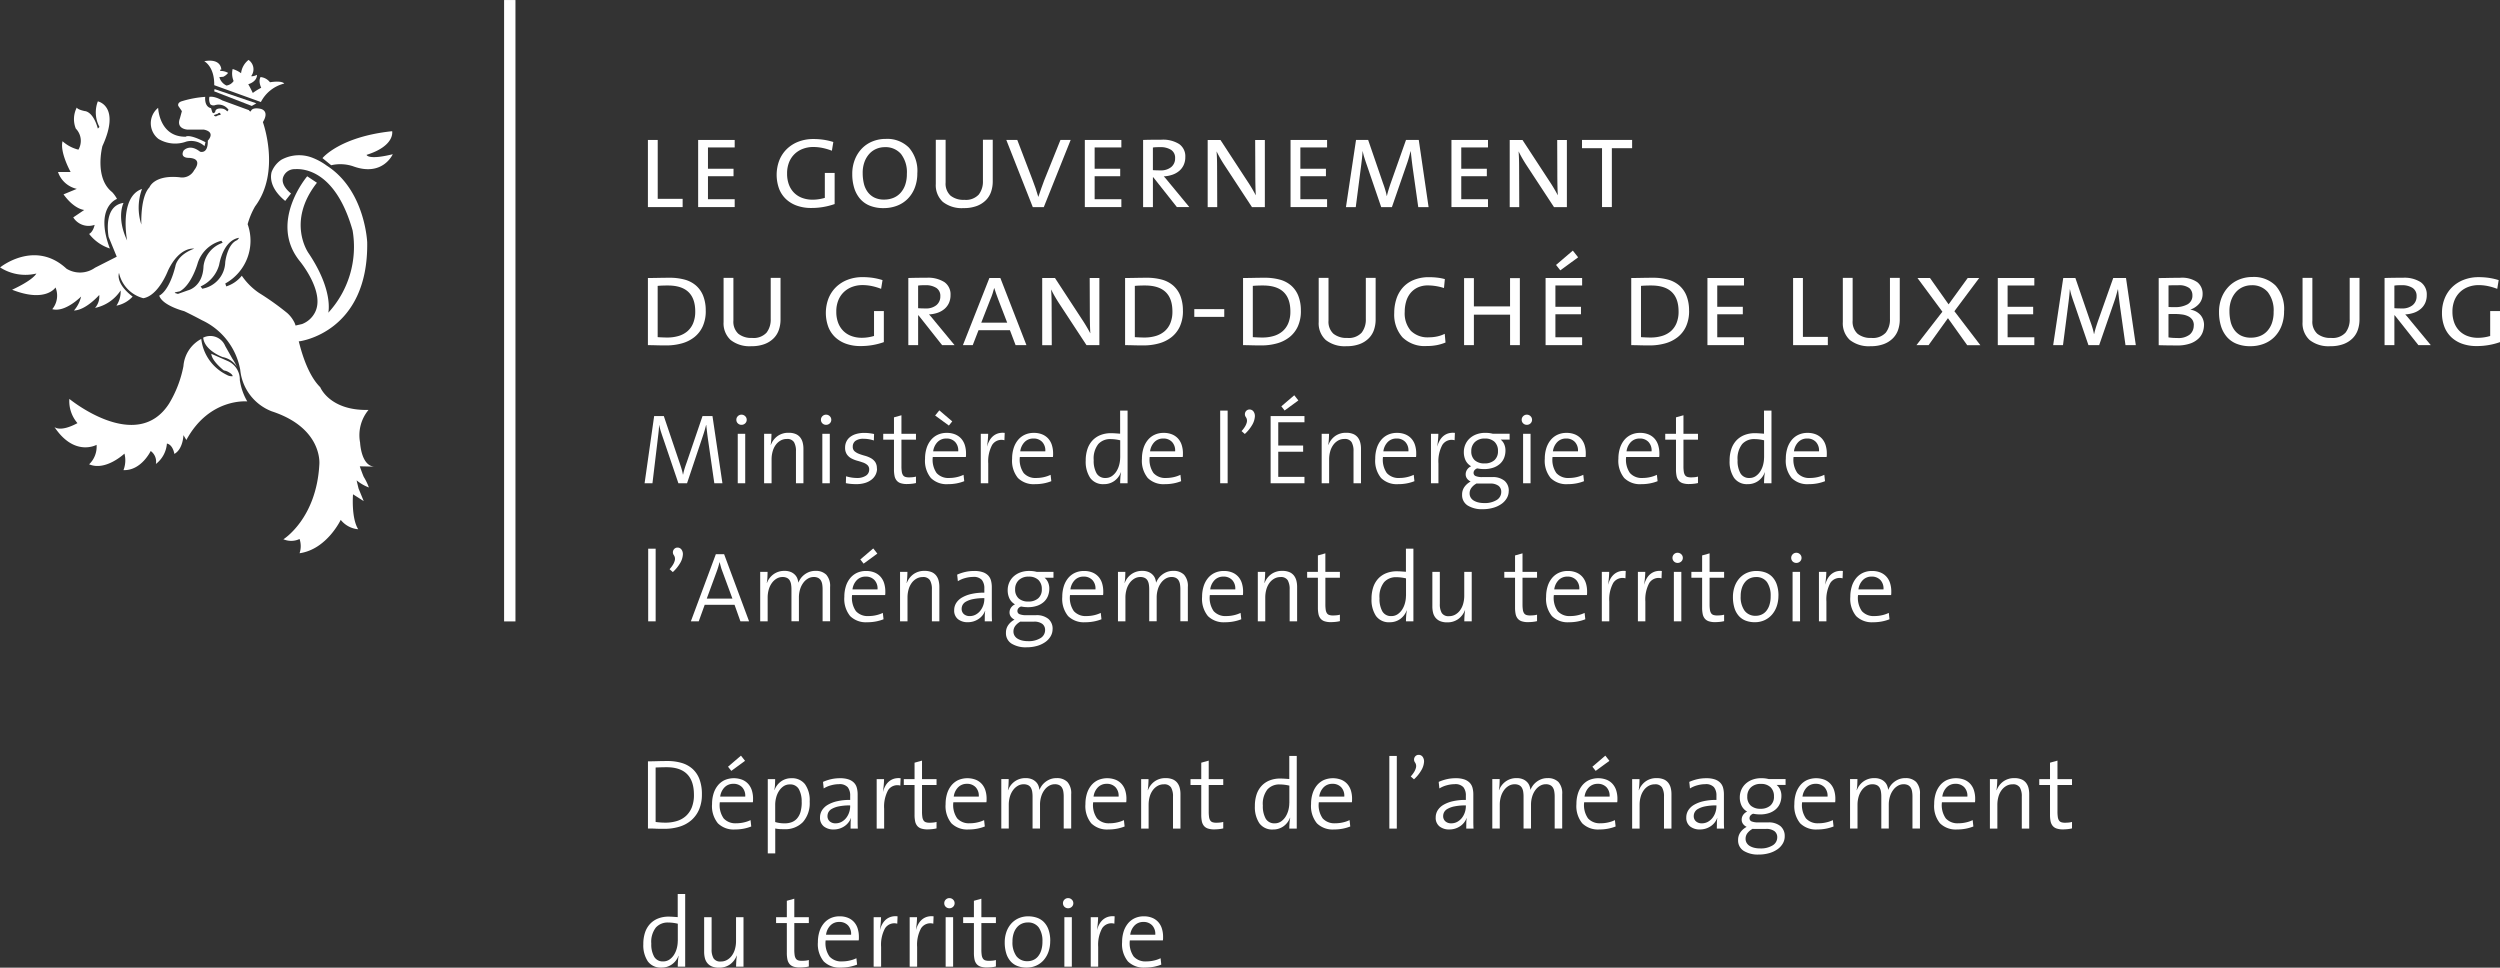<svg xmlns="http://www.w3.org/2000/svg" width="286.129" height="110.752" viewBox="0 0 286.129 110.752">
  <rect x="0" y="0" width="286.129" height="110.752" fill="#333333" stroke="none"/>
  <g id="Сгруппировать_824" data-name="Сгруппировать 824" transform="translate(-1104.211 -14403.097)">
    <path id="Контур_4569" data-name="Контур 4569" d="M1112.148,14448.75s7.716,6.342,11.426.519a13.054,13.054,0,0,0,1.632-4.265,3.843,3.843,0,0,1,2.04-3.115,5.233,5.233,0,0,0,2.93,4.117,1.11,1.11,0,0,0,.668.148s0-.186-.371-.409c-.483-.3-.593-.185-.705-.3-.63-.521-1.335-1.261-1.373-1.855l1.855.816a2.305,2.305,0,0,1,1.409,2.188,6.736,6.736,0,0,0,.854,2.447s-4.34-.445-6.973,4.414l-.334-.556s-.037,1.595-1.039,2.15c0,0-.148-1.039-.853-1.187a3.256,3.256,0,0,1-1.262,2.338,1.489,1.489,0,0,0-.593-1.485s-1.076,2.264-3.116,2.188a3.086,3.086,0,0,0,.112-1.892s-2.152,2.04-4.044,1.226a2.788,2.788,0,0,0,.853-2.228s-2.522,1.411-4.821-2.039c0,0,.63.632,2.633-.445a3.865,3.865,0,0,1-.928-2.781" fill="#fff"/>
    <path id="Контур_4570" data-name="Контур 4570" d="M1115.413,14414.7s2.633.52.519,5.118c0,0-.964,3.635,1.113,5.267a3.624,3.624,0,0,1,.556.779s-2.6.927-.816,5.675a4.956,4.956,0,0,1-2.374-1.669s.445-.187.631-1.039a2.068,2.068,0,0,1-2.448-.853l1.261-.853s-1.113-.038-2.374-1.782l1.521-.63a2.951,2.951,0,0,1-2.152-1.928h1.446s-1.26-2.263-.926-3.524a4.171,4.171,0,0,0,1.817.964,2,2,0,0,0-.3-2.41,2.906,2.906,0,0,1,.112-2.41s.037.222.927.408c0,0,.927,0,1.484,2l.185-.186a3.519,3.519,0,0,1-.185-2.93" fill="#fff"/>
    <path id="Контур_4571" data-name="Контур 4571" d="M1136.89,14442.3l1.632-.147s7.864-1,7.716-11.312c0,0-.223-5.972-4.637-8.791a7.108,7.108,0,0,0-1.707-.927,4.215,4.215,0,0,0-3.486.261,2.961,2.961,0,0,0-1.113,1.409c-.112.445-.3,1.779,1.558,3.3l.668-.854s-1.261-.927-.891-1.892a1.378,1.378,0,0,1,1.336-.89c1.075-.075,4.674.223,6.6,7.01a11.152,11.152,0,0,1-2.782,9.42s.63-2.521-2.263-6.824c0,0-2.56-3.561.964-8.048l-1.113-.742s-4.488,5.267-.816,9.756c0,0,2.894,3.521,1.707,5.821a2.771,2.771,0,0,1-1.484,1.335c-.631.149-2.448.558-2.448.558" fill="#fff"/>
    <path id="Контур_4572" data-name="Контур 4572" d="M1141.119,14421.193s1.966-2.448,7.975-3.079c0,0,.371,1.669-2.93,2.708,0,0,.148.631,3-.075,0,0-1.15,2.634-4.562,1.373a4.623,4.623,0,0,0-2.486-.111" fill="#fff"/>
    <path id="Контур_4573" data-name="Контур 4573" d="M1127.58,14410.1s1.186.594,1.149,2.745l5.342,1.93a4.1,4.1,0,0,1,2.671-2.115s-.186-.37-1.633-.149a1.546,1.546,0,0,0-1.075-.593s-.3.409.074,1.225a6.725,6.725,0,0,0-.964.594s-.26-.558-.52-1c0,0,1-.26,1-1.075,0,0-.445.222-.668.148a1.292,1.292,0,0,0-.3-1.854,2.264,2.264,0,0,0-.854,1.521,3.086,3.086,0,0,0-.964-.481,2.215,2.215,0,0,0,.111,1.372,1.176,1.176,0,0,1-.816.519,1.5,1.5,0,0,1-.816-.965l.445-.037a1.544,1.544,0,0,0,.556-.444,1.712,1.712,0,0,0-.89-.223l-.037-.148h.149s.037-1.335-1.966-.965" fill="#fff"/>
    <path id="Контур_4574" data-name="Контур 4574" d="M1127.357,14436.14l-.186-.261a3.806,3.806,0,0,0,2.115-2.447c.594-3.078,2.3-3.114,2.3-3.114l-.223.26c-1.15.444-1.373,2.521-1.373,2.521a3.172,3.172,0,0,1-2.633,3.042m-1.632.186-1.15.408-.371-.111.074-.075.519-.111c1.373-.777,2.041-3.226,2.041-3.226a3.86,3.86,0,0,1,2.708-2.56l.148.223-.26.111a3.224,3.224,0,0,0-1.929,2.559c-.074,2.411-1.78,2.782-1.78,2.782m3.413-20.214s.185-.223.3,0l.038.111-.112.037a.863.863,0,0,0-.334.111.215.215,0,0,1-.333-.111l.445-.148m16.691,41.541c-.222-.521-.444-1.188-.444-1.188l1.706.038c-1.558-.038-1.67-2.745-1.67-2.745a4.528,4.528,0,0,1,.965-3.746c-4.451.112-5.527-2.6-5.527-2.6-2.077-2.039-2.782-6.862-2.782-6.862a2.051,2.051,0,0,0-.259-.705,3.467,3.467,0,0,0-.742-.926,30.738,30.738,0,0,0-3.228-2.3,7.434,7.434,0,0,1-1.965-1.966,3.739,3.739,0,0,1-1.781,1.223l-.112-.333a5.6,5.6,0,0,0,2.56-6.787,8.643,8.643,0,0,1,.853-2.04c2.968-3.969.891-9.643.891-9.643.815-1.335-.26-1.521-.26-1.521-1.076-.223-1.113.3-1.113.3l-.149-.036-.073-.111-3.042-1.113c-1-.557-1.484-.409-1.484-.409a1.273,1.273,0,0,0,.111.854.561.561,0,0,0,.482.111,1.382,1.382,0,0,1,1.6.519l-.149.186a.919.919,0,0,0-.63-.334c-.779-.073-.742.371-.742.371-.26.371-.371-.037-.371-.037l-.111-.371c-.816-.185-.668-1.3-.668-1.3a11.883,11.883,0,0,0-2.745.521c-.482.185-.334.52-.334.52l.408.594-.223.814c-.482,1.262.891,1.3.891,1.3h1.855c1.409.3.444,1.263.444,1.263.038,1.594-.89,1.261-.89,1.261-1.223-.964-1.891-.111-1.891-.111-.409.816.519.816.519.816,1.855.037.705,1.409.705,1.409a1.548,1.548,0,0,1-1.669.815c-2.931-.3-3.45,1.149-3.45,1.149-1.076,1.113-.928,4.265-.928,4.265a6.2,6.2,0,0,1,.074-4.079c-2.67.928-1.706,5.9-1.706,5.9-1.261-2.67-.408-4.3-.408-4.3-2.411.334-1.706,3.895-1.706,3.895l.927,2.262-2.485,1.261a2.955,2.955,0,0,1-3.265.112c-3.634-3.375-7.6-.147-7.6-.147a5.346,5.346,0,0,0,4.154.7c-.519.853-2.782,1.854-2.782,1.854,3.858,1.521,4.971-.259,4.971-.259a2.452,2.452,0,0,1-.371,2.484c1.483.407,3.3-1.447,3.3-1.447a3.73,3.73,0,0,1-.816,1.6c1.372-.037,2.893-1.78,2.893-1.78a1.978,1.978,0,0,1-.482,1.483,4.623,4.623,0,0,0,2.93-2,2.931,2.931,0,0,1-.482,1.743,3.413,3.413,0,0,0,1.855-1.039c-2.04-1.558-1.558-2.707-1.558-2.707a3.83,3.83,0,0,0,2.782,2.893c1.743-.3,2.819-3.151,2.819-3.151,1.336-2.819,3.005-2.522,3.005-2.522-2,.741-2.152,2-2.152,2-.742,2.967-1.854,3.376-1.854,3.376.371,1.149,2.856,1.779,2.856,1.779.63.3,1.558.778,2.04,1.04a7.791,7.791,0,0,1,4.377,5.674,5.678,5.678,0,0,0,3.6,4.748c5.9,1.928,5.453,6.083,5.453,6.083-.334,6.229-4.118,8.566-4.118,8.566l.112.036a2.23,2.23,0,0,0,1.743-.072,2.568,2.568,0,0,1,0,1.632c3.116-.446,4.711-3.821,4.711-3.821a2.869,2.869,0,0,0,2,1.075c-.816-1.3-.593-4-.593-4l1.223.777-.592-1.445-.224-.93a5.045,5.045,0,0,0,1.41.818,6.791,6.791,0,0,0-.594-1.224" fill="#fff"/>
    <path id="Контур_4575" data-name="Контур 4575" d="M1127.468,14441.74a1.843,1.843,0,0,1,2.522.964l.817,1.447a6.359,6.359,0,0,1,.519.927,2.461,2.461,0,0,0-1.632-1.113s-2.077-.741-2.226-2.225" fill="#fff"/>
    <path id="Контур_4576" data-name="Контур 4576" d="M1128.766,14413.293l-.037.26,4.3,1.669.52-.3" fill="#fff"/>
    <path id="Контур_4577" data-name="Контур 4577" d="M1122.312,14415.444s.112,3.337,3.153,3.3c0,0,.334-.371,2.263.63l-.111.445a2.26,2.26,0,0,0-2.077-.52,3.7,3.7,0,0,1-3.191-.3,2.272,2.272,0,0,1-.037-3.561" fill="#fff"/>
    <path id="Контур_4578" data-name="Контур 4578" d="M1161.906,14474.219h1.3V14403.1h-1.3" fill="#fff"/>
    <path id="Контур_4579" data-name="Контур 4579" d="M1178.365,14426.8v-7.685h1.123v6.739h2.852v.945h-3.975" fill="#fff"/>
    <path id="Контур_4580" data-name="Контур 4580" d="M1184.115,14426.8v-7.685h4.182v.857h-3.059v2.438h2.926v.856h-2.926v2.631h3.059v.9h-4.182" fill="#fff"/>
    <path id="Контур_4581" data-name="Контур 4581" d="M1199.741,14426.449a7.93,7.93,0,0,1-2.689.451,4.827,4.827,0,0,1-1.6-.252,3.536,3.536,0,0,1-1.249-.731,3.233,3.233,0,0,1-.813-1.19,4.677,4.677,0,0,1,0-3.243,3.744,3.744,0,0,1,.835-1.293,3.922,3.922,0,0,1,1.326-.864,4.681,4.681,0,0,1,1.774-.318,8.012,8.012,0,0,1,1.138.081,7.306,7.306,0,0,1,1.123.259l-.163,1a6.763,6.763,0,0,0-1.064-.317,5.254,5.254,0,0,0-1.079-.111,3.32,3.32,0,0,0-1.13.193,2.766,2.766,0,0,0-.953.569,2.7,2.7,0,0,0-.658.948,3.387,3.387,0,0,0-.244,1.341,3.5,3.5,0,0,0,.214,1.268,2.6,2.6,0,0,0,.6.933,2.552,2.552,0,0,0,.921.578,3.383,3.383,0,0,0,1.185.2,4.643,4.643,0,0,0,.744-.06,5.23,5.23,0,0,0,.655-.147v-2.853h1.123v3.555h0" fill="#fff"/>
    <path id="Контур_4582" data-name="Контур 4582" d="M1209.2,14422.895a4.568,4.568,0,0,1-.3,1.715,3.657,3.657,0,0,1-.821,1.263,3.462,3.462,0,0,1-1.219.776,4.232,4.232,0,0,1-1.515.266,4.1,4.1,0,0,1-1.61-.288,2.882,2.882,0,0,1-1.116-.812,3.464,3.464,0,0,1-.65-1.234,5.336,5.336,0,0,1-.215-1.551,4.405,4.405,0,0,1,.311-1.707,3.863,3.863,0,0,1,.827-1.265,3.521,3.521,0,0,1,1.212-.79,3.992,3.992,0,0,1,1.478-.273,3.5,3.5,0,0,1,2.66,1,4.033,4.033,0,0,1,.961,2.9h0m-1.2.111a3.412,3.412,0,0,0-.673-2.289,2.321,2.321,0,0,0-1.855-.777,2.44,2.44,0,0,0-.96.192,2.284,2.284,0,0,0-.806.57,2.824,2.824,0,0,0-.554.926,3.594,3.594,0,0,0-.207,1.274,5.209,5.209,0,0,0,.126,1.17,2.664,2.664,0,0,0,.421.963,2.15,2.15,0,0,0,.761.66,2.477,2.477,0,0,0,1.16.244,2.779,2.779,0,0,0,1.02-.186,2.223,2.223,0,0,0,.82-.556,2.647,2.647,0,0,0,.547-.918,3.72,3.72,0,0,0,.2-1.274" fill="#fff"/>
    <path id="Контур_4583" data-name="Контур 4583" d="M1217.832,14423.87a3.645,3.645,0,0,1-.185,1.16,2.519,2.519,0,0,1-.593.972,2.924,2.924,0,0,1-1.036.665,4.155,4.155,0,0,1-1.519.247,3.505,3.505,0,0,1-2.377-.709,2.589,2.589,0,0,1-.807-2.054v-5.055h1.123v4.892a1.867,1.867,0,0,0,.562,1.5,2.363,2.363,0,0,0,1.581.479,2,2,0,0,0,1.648-.6,2.418,2.418,0,0,0,.48-1.56v-4.714h1.123v4.773h0" fill="#fff"/>
    <path id="Контур_4584" data-name="Контур 4584" d="M1223.671,14426.8h-1.257l-3.029-7.685h1.256l1.744,4.566q.192.488.355.976c.108.324.207.646.3.961h.015l.325-.946q.162-.473.34-.931l1.862-4.626h1.167l-3.073,7.685" fill="#fff"/>
    <path id="Контур_4585" data-name="Контур 4585" d="M1228.371,14426.8v-7.685h4.182v.857h-3.059v2.438h2.926v.856h-2.926v2.631h3.059v.9h-4.182" fill="#fff"/>
    <path id="Контур_4586" data-name="Контур 4586" d="M1238.909,14426.8l-2.7-3.414h-.045v3.414h-1.123v-7.685q.341-.015.88-.022t1.219-.007a3.468,3.468,0,0,1,2.032.5,1.7,1.7,0,0,1,.7,1.478,2.157,2.157,0,0,1-.185.916,1.958,1.958,0,0,1-.517.681,2.422,2.422,0,0,1-.783.436,3.627,3.627,0,0,1-.983.186,4.779,4.779,0,0,1,.332.369c.114.138.234.285.362.443l2.232,2.7h-1.419m-.207-5.6a1.065,1.065,0,0,0-.458-.946,2.22,2.22,0,0,0-1.256-.31c-.187,0-.345,0-.473.007a2.566,2.566,0,0,0-.355.037v2.587c.119.009.254.017.407.021s.308.007.465.007a1.844,1.844,0,0,0,1.22-.377,1.267,1.267,0,0,0,.45-1.026" fill="#fff"/>
    <path id="Контур_4587" data-name="Контур 4587" d="M1247.5,14426.8l-3.147-4.8q-.252-.384-.481-.783t-.406-.769h-.015c.02.257.035.542.045.857s.014.7.014,1.152l.015,4.345h-1.093v-7.685h1.463l3.1,4.744a17.853,17.853,0,0,1,.931,1.566h.015q-.03-.4-.045-1.072t-.014-1.633l-.015-3.605h1.108v7.685H1247.5" fill="#fff"/>
    <path id="Контур_4588" data-name="Контур 4588" d="M1251.916,14426.8v-7.685h4.182v.857h-3.059v2.438h2.926v.856h-2.926v2.631h3.059v.9h-4.182" fill="#fff"/>
    <path id="Контур_4589" data-name="Контур 4589" d="M1266.533,14426.8l-.636-4.492q-.088-.665-.14-1.131c-.034-.31-.061-.569-.081-.775h-.015c-.049.168-.1.364-.163.591s-.133.468-.221.724l-1.759,5.084h-1.226l-1.626-4.759q-.148-.413-.288-.857a6.123,6.123,0,0,1-.2-.782h-.014q-.03.444-.082.908t-.125,1.027l-.577,4.463h-1.123l1.153-7.685h1.389l1.7,4.95c.1.267.184.522.258.77a6.238,6.238,0,0,1,.17.694h.015q.088-.385.185-.694c.064-.207.14-.444.229-.71l1.773-5.01h1.463l1.123,7.685h-1.182" fill="#fff"/>
    <path id="Контур_4590" data-name="Контур 4590" d="M1270.332,14426.8v-7.685h4.182v.857h-3.059v2.438h2.926v.856h-2.926v2.631h3.059v.9h-4.182" fill="#fff"/>
    <path id="Контур_4591" data-name="Контур 4591" d="M1282.067,14426.8l-3.148-4.8q-.25-.384-.48-.783t-.406-.769h-.015c.02.257.034.542.044.857s.015.7.015,1.152l.015,4.345H1277v-7.685h1.463l3.1,4.744a17.823,17.823,0,0,1,.931,1.566h.014q-.029-.4-.044-1.072t-.015-1.633l-.014-3.605h1.108v7.685h-1.478" fill="#fff"/>
    <path id="Контур_4592" data-name="Контур 4592" d="M1288.689,14420.058v6.738h-1.123v-6.738h-2.291v-.946h5.734v.946h-2.32" fill="#fff"/>
    <path id="Контур_4593" data-name="Контур 4593" d="M1184.986,14438.67a4.222,4.222,0,0,1-.341,1.766,3.322,3.322,0,0,1-.948,1.234,4.01,4.01,0,0,1-1.436.724,6.553,6.553,0,0,1-1.807.237q-.652,0-1.148-.015c-.331-.01-.645-.016-.941-.016v-7.685q.474,0,1.163-.014t1.311-.016a6.482,6.482,0,0,1,1.733.214,3.3,3.3,0,0,1,1.3.681,3.059,3.059,0,0,1,.822,1.182,4.553,4.553,0,0,1,.289,1.707h0m-1.2.081q0-2.978-3.133-2.978c-.177,0-.37,0-.576.008s-.4.017-.592.037v5.866c.138.011.313.02.525.029s.4.015.569.015a4.488,4.488,0,0,0,1.3-.178,2.728,2.728,0,0,0,1.012-.541,2.434,2.434,0,0,0,.657-.925,3.429,3.429,0,0,0,.237-1.334" fill="#fff"/>
    <path id="Контур_4594" data-name="Контур 4594" d="M1193.544,14439.675a3.618,3.618,0,0,1-.186,1.16,2.508,2.508,0,0,1-.592.971,2.9,2.9,0,0,1-1.037.665,4.133,4.133,0,0,1-1.518.248,3.5,3.5,0,0,1-2.377-.709,2.59,2.59,0,0,1-.808-2.054v-5.054h1.124v4.891a1.869,1.869,0,0,0,.561,1.5,2.361,2.361,0,0,0,1.581.48,2,2,0,0,0,1.648-.6,2.414,2.414,0,0,0,.48-1.559v-4.714h1.124v4.772h0" fill="#fff"/>
    <path id="Контур_4595" data-name="Контур 4595" d="M1205.372,14442.253a7.867,7.867,0,0,1-2.69.451,4.831,4.831,0,0,1-1.6-.251,3.536,3.536,0,0,1-1.249-.731,3.239,3.239,0,0,1-.812-1.189,4.673,4.673,0,0,1,0-3.244,3.768,3.768,0,0,1,.835-1.293,3.9,3.9,0,0,1,1.327-.864,4.68,4.68,0,0,1,1.773-.317,8,8,0,0,1,1.138.08,7.173,7.173,0,0,1,1.123.26l-.162,1a6.7,6.7,0,0,0-1.064-.318,5.263,5.263,0,0,0-1.079-.111,3.33,3.33,0,0,0-1.131.193,2.786,2.786,0,0,0-.953.57,2.7,2.7,0,0,0-.658.948,3.4,3.4,0,0,0-.243,1.341,3.525,3.525,0,0,0,.213,1.267,2.615,2.615,0,0,0,.6.934,2.568,2.568,0,0,0,.92.577,3.367,3.367,0,0,0,1.186.2,4.622,4.622,0,0,0,.743-.059,5.241,5.241,0,0,0,.656-.148v-2.852h1.123v3.554h0" fill="#fff"/>
    <path id="Контур_4596" data-name="Контур 4596" d="M1212.038,14442.6l-2.7-3.414h-.045v3.414h-1.123v-7.685q.34-.013.879-.022t1.22-.007a3.468,3.468,0,0,1,2.032.5,1.7,1.7,0,0,1,.7,1.479,2.161,2.161,0,0,1-.185.916,1.954,1.954,0,0,1-.517.68,2.421,2.421,0,0,1-.784.437,3.611,3.611,0,0,1-.982.185q.162.163.332.369c.113.138.234.286.362.444l2.232,2.7h-1.419m-.207-5.6a1.066,1.066,0,0,0-.458-.946,2.212,2.212,0,0,0-1.256-.31c-.187,0-.345,0-.473.007a2.567,2.567,0,0,0-.355.037v2.586c.118.01.254.018.407.023s.307.007.465.007a1.842,1.842,0,0,0,1.219-.377,1.267,1.267,0,0,0,.451-1.027" fill="#fff"/>
    <path id="Контур_4597" data-name="Контур 4597" d="M1220.448,14442.6l-.65-1.714h-3.591l-.665,1.714h-1.124l3.03-7.685h1.256l2.985,7.685h-1.241m-1.98-5.217c-.089-.226-.173-.455-.252-.687s-.147-.441-.207-.628h-.014c-.05.2-.111.408-.185.636s-.16.453-.259.679l-1.034,2.646h2.97l-1.019-2.646" fill="#fff"/>
    <path id="Контур_4598" data-name="Контур 4598" d="M1228.562,14442.6l-3.148-4.8q-.25-.384-.48-.783t-.406-.769h-.015c.02.257.034.542.044.856s.015.7.015,1.153l.015,4.345h-1.094v-7.685h1.463l3.1,4.744a17.852,17.852,0,0,1,.931,1.566h.015c-.02-.266-.035-.624-.045-1.071s-.015-.992-.015-1.633l-.014-3.606h1.108v7.685h-1.478" fill="#fff"/>
    <path id="Контур_4599" data-name="Контур 4599" d="M1239.6,14438.67a4.22,4.22,0,0,1-.341,1.766,3.321,3.321,0,0,1-.948,1.234,4.02,4.02,0,0,1-1.437.724,6.547,6.547,0,0,1-1.807.237q-.651,0-1.148-.015c-.33-.01-.644-.016-.94-.016v-7.685q.474,0,1.163-.014t1.31-.016a6.476,6.476,0,0,1,1.733.214,3.3,3.3,0,0,1,1.3.681,3.057,3.057,0,0,1,.822,1.182,4.572,4.572,0,0,1,.289,1.707h0m-1.2.081q0-2.978-3.133-2.978c-.178,0-.37,0-.577.008s-.4.017-.591.037v5.866c.138.011.313.02.525.029s.4.015.569.015a4.476,4.476,0,0,0,1.3-.178,2.72,2.72,0,0,0,1.012-.541,2.447,2.447,0,0,0,.658-.925,3.426,3.426,0,0,0,.237-1.334" fill="#fff"/>
    <path id="Контур_4600" data-name="Контур 4600" d="M1240.9,14439.364v-.887h3.429v.887H1240.9" fill="#fff"/>
    <path id="Контур_4601" data-name="Контур 4601" d="M1253.1,14438.67a4.22,4.22,0,0,1-.34,1.766,3.341,3.341,0,0,1-.948,1.234,4.02,4.02,0,0,1-1.437.724,6.547,6.547,0,0,1-1.807.237q-.651,0-1.148-.015c-.331-.01-.644-.016-.94-.016v-7.685q.474,0,1.162-.014c.46-.011.9-.016,1.311-.016a6.476,6.476,0,0,1,1.733.214,3.3,3.3,0,0,1,1.3.681,3.037,3.037,0,0,1,.822,1.182,4.552,4.552,0,0,1,.289,1.707h0m-1.2.081q0-2.978-3.133-2.978c-.177,0-.369,0-.576.008s-.4.017-.591.037v5.866c.138.011.313.02.525.029s.4.015.568.015a4.483,4.483,0,0,0,1.3-.178,2.728,2.728,0,0,0,1.012-.541,2.447,2.447,0,0,0,.658-.925,3.427,3.427,0,0,0,.236-1.334" fill="#fff"/>
    <path id="Контур_4602" data-name="Контур 4602" d="M1261.655,14439.675a3.645,3.645,0,0,1-.185,1.16,2.508,2.508,0,0,1-.593.971,2.9,2.9,0,0,1-1.036.665,4.134,4.134,0,0,1-1.519.248,3.5,3.5,0,0,1-2.377-.709,2.589,2.589,0,0,1-.807-2.054v-5.054h1.123v4.891a1.867,1.867,0,0,0,.562,1.5,2.358,2.358,0,0,0,1.581.48,2,2,0,0,0,1.648-.6,2.415,2.415,0,0,0,.48-1.559v-4.714h1.123v4.772h0" fill="#fff"/>
    <path id="Контур_4603" data-name="Контур 4603" d="M1269.651,14442.3a5.284,5.284,0,0,1-1.005.3,6.006,6.006,0,0,1-1.152.1,3.624,3.624,0,0,1-2.771-1,3.906,3.906,0,0,1-.939-2.786,5.179,5.179,0,0,1,.237-1.574,3.639,3.639,0,0,1,.724-1.307,3.37,3.37,0,0,1,1.249-.887,4.566,4.566,0,0,1,1.81-.325,8.161,8.161,0,0,1,.894.051,5.5,5.5,0,0,1,.879.17l-.1,1.021a6.188,6.188,0,0,0-1.818-.3,2.743,2.743,0,0,0-1.182.236,2.363,2.363,0,0,0-.835.644,2.678,2.678,0,0,0-.495.96,4.187,4.187,0,0,0-.163,1.189,3.045,3.045,0,0,0,.7,2.165,2.715,2.715,0,0,0,2.077.746,4.444,4.444,0,0,0,.945-.1,3.665,3.665,0,0,0,.857-.3l.089.989h0" fill="#fff"/>
    <path id="Контур_4604" data-name="Контур 4604" d="M1277.041,14442.6v-3.487H1272.9v3.487h-1.123v-7.67h1.123v3.237h4.138v-3.237h1.123v7.67h-1.123" fill="#fff"/>
    <path id="Контур_4605" data-name="Контур 4605" d="M1281.106,14442.6v-7.685h4.183v.857h-3.059v2.438h2.926v.857h-2.926v2.63h3.059v.9h-4.183m1.685-8.557-.488-.62,1.922-1.641.606.769-2.04,1.492" fill="#fff"/>
    <path id="Контур_4606" data-name="Контур 4606" d="M1297.531,14438.67a4.22,4.22,0,0,1-.341,1.766,3.321,3.321,0,0,1-.948,1.234,4.016,4.016,0,0,1-1.436.724,6.555,6.555,0,0,1-1.808.237q-.651,0-1.147-.015c-.331-.01-.645-.016-.941-.016v-7.685q.474,0,1.163-.014t1.311-.016a6.473,6.473,0,0,1,1.732.214,3.3,3.3,0,0,1,1.3.681,3.058,3.058,0,0,1,.822,1.182,4.572,4.572,0,0,1,.289,1.707h0m-1.2.081q0-2.978-3.133-2.978c-.178,0-.37,0-.577.008s-.4.017-.591.037v5.866c.138.011.313.02.525.029s.4.015.569.015a4.476,4.476,0,0,0,1.3-.178,2.73,2.73,0,0,0,1.013-.541,2.446,2.446,0,0,0,.657-.925,3.429,3.429,0,0,0,.237-1.334" fill="#fff"/>
    <path id="Контур_4607" data-name="Контур 4607" d="M1299.63,14442.6v-7.685h4.182v.857h-3.059v2.438h2.926v.857h-2.926v2.63h3.059v.9h-4.182" fill="#fff"/>
    <path id="Контур_4608" data-name="Контур 4608" d="M1309.434,14442.6v-7.685h1.123v6.739h2.852v.945h-3.975" fill="#fff"/>
    <path id="Контур_4609" data-name="Контур 4609" d="M1321.642,14439.675a3.648,3.648,0,0,1-.185,1.16,2.51,2.51,0,0,1-.593.971,2.894,2.894,0,0,1-1.037.665,4.126,4.126,0,0,1-1.518.248,3.5,3.5,0,0,1-2.377-.709,2.589,2.589,0,0,1-.807-2.054v-5.054h1.123v4.891a1.87,1.87,0,0,0,.561,1.5,2.363,2.363,0,0,0,1.582.48,2,2,0,0,0,1.647-.6,2.409,2.409,0,0,0,.481-1.559v-4.714h1.123v4.772h0" fill="#fff"/>
    <path id="Контур_4610" data-name="Контур 4610" d="M1329.357,14442.6l-2.2-3.088-2.217,3.088h-1.389l2.97-3.827-2.852-3.857h1.433l2.128,3.015,2.187-3.015h1.315l-2.837,3.8,2.97,3.887h-1.507" fill="#fff"/>
    <path id="Контур_4611" data-name="Контур 4611" d="M1332.861,14442.6v-7.685h4.182v.857h-3.059v2.438h2.926v.857h-2.926v2.63h3.059v.9h-4.182" fill="#fff"/>
    <path id="Контур_4612" data-name="Контур 4612" d="M1347.477,14442.6l-.635-4.492q-.089-.665-.14-1.131t-.082-.775h-.014c-.05.167-.1.365-.163.591s-.133.468-.222.724l-1.758,5.084h-1.227l-1.625-4.759c-.1-.274-.195-.561-.289-.856a6.091,6.091,0,0,1-.2-.783h-.015q-.03.444-.081.909c-.035.31-.077.652-.126,1.026l-.576,4.463H1339.2l1.152-7.685h1.39l1.7,4.951q.148.4.259.768a6.589,6.589,0,0,1,.17.7h.014c.06-.256.121-.488.185-.7s.141-.442.229-.709l1.774-5.01h1.463l1.123,7.685h-1.183" fill="#fff"/>
    <path id="Контур_4613" data-name="Контур 4613" d="M1356.464,14440.3a2.534,2.534,0,0,1-.126.746,1.917,1.917,0,0,1-.465.761,2.6,2.6,0,0,1-.946.591,4.357,4.357,0,0,1-1.567.237q-.369,0-.916-.008c-.364,0-.754-.012-1.167-.022v-7.685q.443,0,1.056-.014t1.382-.016a3.062,3.062,0,0,1,1.988.511,1.669,1.669,0,0,1,.6,1.337,1.687,1.687,0,0,1-.362,1.079,2.313,2.313,0,0,1-1.027.709v.015a1.913,1.913,0,0,1,1.175.643,1.758,1.758,0,0,1,.377,1.116h0m-1.33-3.406a1.073,1.073,0,0,0-.348-.822,1.953,1.953,0,0,0-1.307-.323h-.555q-.273,0-.524.015v2.468c.148.01.288.015.421.015h.273a2.875,2.875,0,0,0,1.5-.33,1.114,1.114,0,0,0,.54-1.021h0m.162,3.443a1.139,1.139,0,0,0-.162-.632,1.194,1.194,0,0,0-.458-.4,2.188,2.188,0,0,0-.7-.213,5.775,5.775,0,0,0-.857-.059h-.34c-.148,0-.276,0-.384.014v2.661c.108.02.246.037.414.051s.369.022.6.022a2.1,2.1,0,0,0,1.427-.4,1.331,1.331,0,0,0,.45-1.036" fill="#fff"/>
    <path id="Контур_4614" data-name="Контур 4614" d="M1365.627,14438.7a4.567,4.567,0,0,1-.3,1.714,3.666,3.666,0,0,1-.82,1.263,3.457,3.457,0,0,1-1.219.776,4.232,4.232,0,0,1-1.515.266,4.111,4.111,0,0,1-1.611-.288,2.876,2.876,0,0,1-1.115-.812,3.476,3.476,0,0,1-.651-1.234,5.375,5.375,0,0,1-.214-1.551,4.427,4.427,0,0,1,.31-1.707,3.85,3.85,0,0,1,.828-1.264,3.51,3.51,0,0,1,1.212-.791,3.992,3.992,0,0,1,1.478-.273,3.506,3.506,0,0,1,2.66,1,4.032,4.032,0,0,1,.96,2.9h0m-1.2.111a3.407,3.407,0,0,0-.672-2.288,2.32,2.32,0,0,0-1.855-.778,2.44,2.44,0,0,0-.96.192,2.3,2.3,0,0,0-.806.57,2.834,2.834,0,0,0-.554.926,3.594,3.594,0,0,0-.207,1.274,5.209,5.209,0,0,0,.126,1.17,2.657,2.657,0,0,0,.421.963,2.14,2.14,0,0,0,.761.66,2.486,2.486,0,0,0,1.16.244,2.779,2.779,0,0,0,1.02-.186,2.231,2.231,0,0,0,.82-.556,2.638,2.638,0,0,0,.547-.918,3.721,3.721,0,0,0,.2-1.274" fill="#fff"/>
    <path id="Контур_4615" data-name="Контур 4615" d="M1374.259,14439.675a3.645,3.645,0,0,1-.185,1.16,2.508,2.508,0,0,1-.593.971,2.893,2.893,0,0,1-1.037.665,4.125,4.125,0,0,1-1.518.248,3.5,3.5,0,0,1-2.377-.709,2.589,2.589,0,0,1-.807-2.054v-5.054h1.123v4.891a1.869,1.869,0,0,0,.561,1.5,2.363,2.363,0,0,0,1.582.48,2,2,0,0,0,1.647-.6,2.41,2.41,0,0,0,.481-1.559v-4.714h1.123v4.772h0" fill="#fff"/>
    <path id="Контур_4616" data-name="Контур 4616" d="M1381,14442.6l-2.705-3.414h-.044v3.414h-1.123v-7.685q.341-.013.879-.022t1.22-.007a3.462,3.462,0,0,1,2.031.5,1.7,1.7,0,0,1,.7,1.479,2.163,2.163,0,0,1-.184.916,1.945,1.945,0,0,1-.518.68,2.4,2.4,0,0,1-.783.437,3.613,3.613,0,0,1-.982.185c.108.108.219.231.332.369s.234.286.362.444l2.232,2.7H1381m-.207-5.6a1.066,1.066,0,0,0-.458-.946,2.214,2.214,0,0,0-1.256-.31c-.187,0-.345,0-.473.007a2.568,2.568,0,0,0-.355.037v2.586c.118.01.254.018.407.023s.307.007.465.007a1.841,1.841,0,0,0,1.219-.377,1.267,1.267,0,0,0,.451-1.027" fill="#fff"/>
    <path id="Контур_4617" data-name="Контур 4617" d="M1390.34,14442.253a7.878,7.878,0,0,1-2.69.451,4.832,4.832,0,0,1-1.6-.251,3.536,3.536,0,0,1-1.249-.731,3.239,3.239,0,0,1-.812-1.189,4.323,4.323,0,0,1-.289-1.641,4.379,4.379,0,0,1,.292-1.6,3.768,3.768,0,0,1,.835-1.293,3.9,3.9,0,0,1,1.327-.864,4.68,4.68,0,0,1,1.773-.317,8,8,0,0,1,1.138.08,7.173,7.173,0,0,1,1.123.26l-.163,1a6.64,6.64,0,0,0-1.064-.318,5.244,5.244,0,0,0-1.078-.111,3.33,3.33,0,0,0-1.131.193,2.786,2.786,0,0,0-.953.57,2.7,2.7,0,0,0-.658.948,3.4,3.4,0,0,0-.244,1.341,3.524,3.524,0,0,0,.214,1.267,2.611,2.611,0,0,0,.6.934,2.581,2.581,0,0,0,.921.577,3.363,3.363,0,0,0,1.186.2,4.622,4.622,0,0,0,.743-.059,5.241,5.241,0,0,0,.656-.148v-2.852h1.123v3.554h0" fill="#fff"/>
    <path id="Контур_4618" data-name="Контур 4618" d="M1186.894,14458.406l-1.139-7.689h-1.139l-1.8,5.274c-.1.272-.18.513-.245.718a7.074,7.074,0,0,0-.176.7h-.023a6.093,6.093,0,0,0-.171-.7q-.114-.376-.262-.8l-1.754-5.194h-1.105l-1.094,7.689h.9l.558-4.648c.046-.394.088-.751.126-1.069s.064-.635.079-.946h.012a6.768,6.768,0,0,0,.2.78q.137.426.285.849l1.708,5.035h.991l1.8-5.377q.136-.4.228-.724t.148-.563h.023c.022.213.051.469.085.769s.085.686.154,1.156l.683,4.739h.923" fill="#fff"/>
    <path id="Контур_4619" data-name="Контур 4619" d="M1189.673,14451.138a.551.551,0,0,0-.177-.41.581.581,0,0,0-.416-.171.574.574,0,0,0-.421.171.56.56,0,0,0-.171.41.552.552,0,0,0,.171.416.581.581,0,0,0,.421.165.587.587,0,0,0,.416-.165.544.544,0,0,0,.177-.416h0m-.171,7.269v-5.661h-.855v5.661h.855" fill="#fff"/>
    <path id="Контур_4620" data-name="Контур 4620" d="M1196.165,14458.406v-3.953a2.809,2.809,0,0,0-.086-.706,1.6,1.6,0,0,0-.279-.581,1.3,1.3,0,0,0-.518-.393,2.023,2.023,0,0,0-.815-.143,2.087,2.087,0,0,0-1.27.381,2.2,2.2,0,0,0-.757,1l-.023-.011a5.9,5.9,0,0,0,.068-.621c.016-.239.023-.45.023-.632h-.843v5.661h.855v-2.724a3.33,3.33,0,0,1,.125-.934,2.3,2.3,0,0,1,.359-.746,1.727,1.727,0,0,1,.552-.49,1.427,1.427,0,0,1,.695-.176.9.9,0,0,1,.837.364,2.006,2.006,0,0,1,.222,1.037v3.668h.855" fill="#fff"/>
    <path id="Контур_4621" data-name="Контур 4621" d="M1199.353,14451.138a.554.554,0,0,0-.176-.41.583.583,0,0,0-.416-.171.577.577,0,0,0-.422.171.563.563,0,0,0-.17.41.555.555,0,0,0,.17.416.583.583,0,0,0,.422.165.589.589,0,0,0,.416-.165.547.547,0,0,0,.176-.416h0m-.171,7.269v-5.661h-.854v5.661h.854" fill="#fff"/>
    <path id="Контур_4622" data-name="Контур 4622" d="M1204.57,14456.72a1.259,1.259,0,0,0-.2-.757,1.526,1.526,0,0,0-.513-.445,3.211,3.211,0,0,0-.666-.262,6.162,6.162,0,0,1-.667-.216,1.682,1.682,0,0,1-.512-.3.664.664,0,0,1-.2-.524.792.792,0,0,1,.307-.661,1.514,1.514,0,0,1,.934-.238,3.69,3.69,0,0,1,1.173.193l.023-.741c-.174-.038-.359-.067-.552-.091a4.817,4.817,0,0,0-.553-.034,3.28,3.28,0,0,0-.951.126,2.025,2.025,0,0,0-.695.349,1.441,1.441,0,0,0-.421.531,1.552,1.552,0,0,0-.143.661,1.351,1.351,0,0,0,.206.793,1.457,1.457,0,0,0,.512.457,3.185,3.185,0,0,0,.661.264c.235.063.455.133.66.205a1.494,1.494,0,0,1,.513.291.665.665,0,0,1,.205.524.8.8,0,0,1-.387.7,1.776,1.776,0,0,1-1,.257,4.066,4.066,0,0,1-.66-.054,4.814,4.814,0,0,1-.6-.139l-.023.785a5.064,5.064,0,0,0,.57.086q.308.028.626.027a3.359,3.359,0,0,0,1-.136,2.267,2.267,0,0,0,.746-.382,1.665,1.665,0,0,0,.467-.569,1.575,1.575,0,0,0,.16-.7" fill="#fff"/>
    <path id="Контур_4623" data-name="Контур 4623" d="M1209.045,14458.383v-.74a2.013,2.013,0,0,1-.381.07c-.141.014-.283.021-.427.021a1.288,1.288,0,0,1-.416-.058.5.5,0,0,1-.262-.2.957.957,0,0,1-.137-.392,4.14,4.14,0,0,1-.04-.625v-3.044h1.663v-.672h-1.663v-2.119l-.854.239v1.88h-1.23v.672h1.23v3.405a3.654,3.654,0,0,0,.068.758,1.188,1.188,0,0,0,.24.518.978.978,0,0,0,.45.3,2.205,2.205,0,0,0,.711.1,5.208,5.208,0,0,0,.542-.029,3.5,3.5,0,0,0,.506-.085" fill="#fff"/>
    <path id="Контур_4624" data-name="Контур 4624" d="M1214.774,14454.977a3.146,3.146,0,0,0-.125-.894,2.052,2.052,0,0,0-.393-.746,1.873,1.873,0,0,0-.689-.507,2.453,2.453,0,0,0-1-.188,2.393,2.393,0,0,0-1.053.223,2.2,2.2,0,0,0-.78.621,2.8,2.8,0,0,0-.485.939,4.02,4.02,0,0,0-.165,1.179,3.111,3.111,0,0,0,.667,2.2,2.554,2.554,0,0,0,1.953.706,5.261,5.261,0,0,0,1-.091,4.7,4.7,0,0,0,.865-.25l-.079-.729a3.575,3.575,0,0,1-.758.262,3.921,3.921,0,0,1-.883.1,1.8,1.8,0,0,1-1.441-.563,2.658,2.658,0,0,1-.438-1.839h3.782a1.306,1.306,0,0,0,.022-.229v-.194h0m-.888-.228h-2.871a1.854,1.854,0,0,1,.5-1.062,1.366,1.366,0,0,1,1-.4,1.313,1.313,0,0,1,1.019.4,1.415,1.415,0,0,1,.348,1.056h0m-.684-3.417-1.48-1.264-.479.592,1.572,1.149.387-.478" fill="#fff"/>
    <path id="Контур_4625" data-name="Контур 4625" d="M1219.193,14452.642a1.85,1.85,0,0,0-.78.068,1.644,1.644,0,0,0-.581.336,1.918,1.918,0,0,0-.4.524,2.847,2.847,0,0,0-.24.609l-.011-.012q.057-.365.091-.751c.023-.259.034-.483.034-.672h-.843v5.661h.855v-2.268a3.953,3.953,0,0,1,.45-2.124,1.266,1.266,0,0,1,1.4-.529l.034-.844" fill="#fff"/>
    <path id="Контур_4626" data-name="Контур 4626" d="M1224.74,14454.977a3.146,3.146,0,0,0-.126-.894,2.019,2.019,0,0,0-.393-.746,1.873,1.873,0,0,0-.689-.507,2.451,2.451,0,0,0-1-.188,2.4,2.4,0,0,0-1.054.223,2.212,2.212,0,0,0-.78.621,2.782,2.782,0,0,0-.484.939,4.02,4.02,0,0,0-.165,1.179,3.116,3.116,0,0,0,.666,2.2,2.557,2.557,0,0,0,1.954.706,5.241,5.241,0,0,0,1-.091,4.716,4.716,0,0,0,.866-.25l-.08-.729a3.565,3.565,0,0,1-.757.262,3.926,3.926,0,0,1-.883.1,1.793,1.793,0,0,1-1.441-.563,2.657,2.657,0,0,1-.439-1.839h3.782a1.313,1.313,0,0,0,.023-.229v-.194h0m-.889-.228h-2.87a1.842,1.842,0,0,1,.5-1.062,1.365,1.365,0,0,1,1-.4,1.317,1.317,0,0,1,1.02.4,1.411,1.411,0,0,1,.347,1.056" fill="#fff"/>
    <path id="Контур_4627" data-name="Контур 4627" d="M1233.265,14458.406v-8.316h-.854v2.644c-.2-.016-.379-.028-.546-.04s-.333-.018-.5-.018a3.224,3.224,0,0,0-1.193.211,2.538,2.538,0,0,0-.914.609,2.672,2.672,0,0,0-.585.991,4.088,4.088,0,0,0-.2,1.345,3.33,3.33,0,0,0,.511,1.959,1.8,1.8,0,0,0,1.568.717,2,2,0,0,0,1.193-.364,2.106,2.106,0,0,0,.749-.979l.025.012a4,4,0,0,0-.081.615c-.016.235-.023.44-.023.615h.854m-.854-2.929a3.249,3.249,0,0,1-.1.786,2.66,2.66,0,0,1-.311.752,1.883,1.883,0,0,1-.526.564,1.251,1.251,0,0,1-.735.222,1.119,1.119,0,0,1-1.029-.535,2.889,2.889,0,0,1-.327-1.5,2.675,2.675,0,0,1,.525-1.845,1.811,1.811,0,0,1,1.4-.57,4.774,4.774,0,0,1,1.108.138v1.992" fill="#fff"/>
    <path id="Контур_4628" data-name="Контур 4628" d="M1239.6,14454.977a3.146,3.146,0,0,0-.126-.894,2.019,2.019,0,0,0-.393-.746,1.873,1.873,0,0,0-.689-.507,2.451,2.451,0,0,0-1-.188,2.4,2.4,0,0,0-1.054.223,2.2,2.2,0,0,0-.78.621,2.784,2.784,0,0,0-.484.939,4.02,4.02,0,0,0-.166,1.179,3.115,3.115,0,0,0,.667,2.2,2.554,2.554,0,0,0,1.953.706,5.261,5.261,0,0,0,1-.091,4.682,4.682,0,0,0,.865-.25l-.079-.729a3.556,3.556,0,0,1-.758.262,3.914,3.914,0,0,1-.883.1,1.8,1.8,0,0,1-1.441-.563,2.664,2.664,0,0,1-.438-1.839h3.782a1.306,1.306,0,0,0,.022-.229v-.194h0m-.888-.228h-2.871a1.849,1.849,0,0,1,.5-1.062,1.364,1.364,0,0,1,1-.4,1.317,1.317,0,0,1,1.02.4,1.419,1.419,0,0,1,.347,1.056" fill="#fff"/>
    <path id="Контур_4629" data-name="Контур 4629" d="M1244.717,14458.406v-8.315h-.854v8.315h.854" fill="#fff"/>
    <path id="Контур_4630" data-name="Контур 4630" d="M1246.682,14452.767a4.371,4.371,0,0,0,.865-1.075,2.186,2.186,0,0,0,.284-.895.886.886,0,0,0-.159-.61.552.552,0,0,0-.45-.222.506.506,0,0,0-.293.086.547.547,0,0,0-.185.216.569.569,0,0,0-.051.285.548.548,0,0,0,.113.29.744.744,0,0,1,.112.269.754.754,0,0,1-.017.353,1.765,1.765,0,0,1-.191.444,3.145,3.145,0,0,1-.4.529l.371.33" fill="#fff"/>
    <path id="Контур_4631" data-name="Контур 4631" d="M1253.509,14458.406v-.729h-3v-2.882h2.848v-.706h-2.848v-2.666h3v-.706h-3.873v7.689h3.873m-.7-9.478-.467-.593-1.481,1.265.376.479,1.572-1.15" fill="#fff"/>
    <path id="Контур_4632" data-name="Контур 4632" d="M1259.978,14458.406v-3.953a2.809,2.809,0,0,0-.085-.706,1.592,1.592,0,0,0-.279-.581,1.3,1.3,0,0,0-.519-.393,2.014,2.014,0,0,0-.814-.143,2.085,2.085,0,0,0-1.27.381,2.205,2.205,0,0,0-.758,1l-.022-.011a5.87,5.87,0,0,0,.068-.621c.015-.239.023-.45.023-.632h-.843v5.661h.854v-2.724a3.366,3.366,0,0,1,.125-.934,2.319,2.319,0,0,1,.359-.746,1.74,1.74,0,0,1,.553-.49,1.423,1.423,0,0,1,.694-.176.9.9,0,0,1,.838.364,2,2,0,0,1,.222,1.037v3.668h.854" fill="#fff"/>
    <path id="Контур_4633" data-name="Контур 4633" d="M1266.3,14454.977a3.142,3.142,0,0,0-.125-.894,2.021,2.021,0,0,0-.393-.746,1.873,1.873,0,0,0-.689-.507,2.451,2.451,0,0,0-1-.188,2.394,2.394,0,0,0-1.054.223,2.2,2.2,0,0,0-.78.621,2.8,2.8,0,0,0-.485.939,4.02,4.02,0,0,0-.165,1.179,3.111,3.111,0,0,0,.667,2.2,2.555,2.555,0,0,0,1.953.706,5.261,5.261,0,0,0,1-.091,4.682,4.682,0,0,0,.865-.25l-.079-.729a3.576,3.576,0,0,1-.758.262,3.913,3.913,0,0,1-.883.1,1.8,1.8,0,0,1-1.441-.563,2.658,2.658,0,0,1-.438-1.839h3.782a1.3,1.3,0,0,0,.022-.229v-.194h0m-.888-.228h-2.871a1.849,1.849,0,0,1,.5-1.062,1.362,1.362,0,0,1,1-.4,1.313,1.313,0,0,1,1.019.4,1.415,1.415,0,0,1,.348,1.056" fill="#fff"/>
    <path id="Контур_4634" data-name="Контур 4634" d="M1270.718,14452.642a1.85,1.85,0,0,0-.78.068,1.644,1.644,0,0,0-.581.336,1.915,1.915,0,0,0-.4.524,2.841,2.841,0,0,0-.24.609l-.011-.012q.057-.365.091-.751c.023-.259.034-.483.034-.672h-.843v5.661h.855v-2.268a3.954,3.954,0,0,1,.45-2.124,1.266,1.266,0,0,1,1.4-.529l.034-.844" fill="#fff"/>
    <path id="Контур_4635" data-name="Контур 4635" d="M1276.891,14459.294a1.466,1.466,0,0,0-.489-1.173,2.107,2.107,0,0,0-1.413-.421h-1.1a1.963,1.963,0,0,1-.78-.114.381.381,0,0,1-.245-.365.48.48,0,0,1,.1-.3.673.673,0,0,1,.318-.216c.107.022.23.041.371.057a3.642,3.642,0,0,0,.4.022,3.18,3.18,0,0,0,1.076-.165,2.205,2.205,0,0,0,.769-.45,1.829,1.829,0,0,0,.462-.672,2.273,2.273,0,0,0,.153-.843,1.719,1.719,0,0,0-.148-.724,1.33,1.33,0,0,0-.4-.518h1.025v-.672h-1.925a3.277,3.277,0,0,0-.422-.08,3.832,3.832,0,0,0-.432-.023,2.865,2.865,0,0,0-1.037.177,2.306,2.306,0,0,0-.769.473,2.056,2.056,0,0,0-.484.693,2.111,2.111,0,0,0-.171.842,2.178,2.178,0,0,0,.2.967,1.552,1.552,0,0,0,.638.671,1.09,1.09,0,0,0-.461.383.952.952,0,0,0-.166.542.807.807,0,0,0,.154.486,1.085,1.085,0,0,0,.416.337,2.025,2.025,0,0,0-.689.587,1.468,1.468,0,0,0-.291.917,1.393,1.393,0,0,0,.638,1.241,3.083,3.083,0,0,0,1.72.422,4.215,4.215,0,0,0,1.2-.16,3.1,3.1,0,0,0,.94-.437,2.112,2.112,0,0,0,.615-.661,1.614,1.614,0,0,0,.222-.826h0m-1.23-4.567a1.32,1.32,0,0,1-.416,1.049,1.645,1.645,0,0,1-1.122.363,1.615,1.615,0,0,1-1.116-.358,1.344,1.344,0,0,1-.4-1.054,1.384,1.384,0,0,1,.41-1.03,1.567,1.567,0,0,1,1.151-.405,1.527,1.527,0,0,1,1.1.376,1.4,1.4,0,0,1,.393,1.06h0m.376,4.677a1.067,1.067,0,0,1-.518.918,2.57,2.57,0,0,1-1.453.352,2.73,2.73,0,0,1-.655-.074,1.8,1.8,0,0,1-.524-.21,1.015,1.015,0,0,1-.347-.345.927.927,0,0,1-.125-.482,1.042,1.042,0,0,1,.222-.651,1.761,1.761,0,0,1,.586-.481,1.354,1.354,0,0,0,.171.012h1.356a1.534,1.534,0,0,1,.968.255.854.854,0,0,1,.319.708" fill="#fff"/>
    <path id="Контур_4636" data-name="Контур 4636" d="M1279.556,14451.138a.554.554,0,0,0-.176-.41.583.583,0,0,0-.416-.171.577.577,0,0,0-.422.171.56.56,0,0,0-.171.41.552.552,0,0,0,.171.416.583.583,0,0,0,.422.165.589.589,0,0,0,.416-.165.547.547,0,0,0,.176-.416h0m-.171,7.269v-5.661h-.854v5.661h.854" fill="#fff"/>
    <path id="Контур_4637" data-name="Контур 4637" d="M1285.706,14454.977a3.146,3.146,0,0,0-.125-.894,2.021,2.021,0,0,0-.393-.746,1.873,1.873,0,0,0-.689-.507,2.451,2.451,0,0,0-1-.188,2.394,2.394,0,0,0-1.054.223,2.2,2.2,0,0,0-.78.621,2.8,2.8,0,0,0-.485.939,4.02,4.02,0,0,0-.165,1.179,3.111,3.111,0,0,0,.667,2.2,2.554,2.554,0,0,0,1.953.706,5.261,5.261,0,0,0,1-.091,4.682,4.682,0,0,0,.865-.25l-.079-.729a3.574,3.574,0,0,1-.758.262,3.913,3.913,0,0,1-.883.1,1.8,1.8,0,0,1-1.441-.563,2.658,2.658,0,0,1-.438-1.839h3.782a1.306,1.306,0,0,0,.022-.229v-.194h0m-.888-.228h-2.871a1.849,1.849,0,0,1,.5-1.062,1.364,1.364,0,0,1,1-.4,1.316,1.316,0,0,1,1.02.4,1.418,1.418,0,0,1,.347,1.056" fill="#fff"/>
    <path id="Контур_4638" data-name="Контур 4638" d="M1294.129,14454.977a3.181,3.181,0,0,0-.125-.894,2.05,2.05,0,0,0-.393-.746,1.881,1.881,0,0,0-.689-.507,2.456,2.456,0,0,0-1-.188,2.4,2.4,0,0,0-1.054.223,2.212,2.212,0,0,0-.78.621,2.8,2.8,0,0,0-.484.939,4.02,4.02,0,0,0-.165,1.179,3.115,3.115,0,0,0,.666,2.2,2.558,2.558,0,0,0,1.954.706,5.243,5.243,0,0,0,1-.091,4.693,4.693,0,0,0,.866-.25l-.08-.729a3.546,3.546,0,0,1-.757.262,3.927,3.927,0,0,1-.883.1,1.8,1.8,0,0,1-1.441-.563,2.657,2.657,0,0,1-.439-1.839h3.782a1.314,1.314,0,0,0,.023-.229v-.194h0m-.889-.228h-2.87a1.842,1.842,0,0,1,.5-1.062,1.366,1.366,0,0,1,1-.4,1.316,1.316,0,0,1,1.019.4,1.41,1.41,0,0,1,.347,1.056" fill="#fff"/>
    <path id="Контур_4639" data-name="Контур 4639" d="M1298.548,14458.383v-.74a2.008,2.008,0,0,1-.382.07c-.14.014-.283.021-.427.021a1.289,1.289,0,0,1-.416-.058.507.507,0,0,1-.262-.2.956.956,0,0,1-.136-.392,4,4,0,0,1-.04-.625v-3.044h1.663v-.672h-1.663v-2.119l-.855.239v1.88h-1.23v.672h1.23v3.405a3.574,3.574,0,0,0,.069.758,1.176,1.176,0,0,0,.239.518.99.99,0,0,0,.45.3,2.209,2.209,0,0,0,.712.1,5.177,5.177,0,0,0,.541-.029,3.536,3.536,0,0,0,.507-.085" fill="#fff"/>
    <path id="Контур_4640" data-name="Контур 4640" d="M1306.959,14458.406v-8.316h-.854v2.644c-.2-.016-.379-.028-.545-.04s-.334-.018-.5-.018a3.225,3.225,0,0,0-1.193.211,2.548,2.548,0,0,0-.914.609,2.67,2.67,0,0,0-.585.991,4.115,4.115,0,0,0-.2,1.345,3.322,3.322,0,0,0,.511,1.959,1.8,1.8,0,0,0,1.567.717,2,2,0,0,0,1.193-.364,2.1,2.1,0,0,0,.75-.979l.024.012a4,4,0,0,0-.081.615c-.016.235-.023.44-.023.615h.854m-.854-2.929a3.249,3.249,0,0,1-.1.786,2.628,2.628,0,0,1-.311.752,1.871,1.871,0,0,1-.526.564,1.251,1.251,0,0,1-.734.222,1.117,1.117,0,0,1-1.029-.535,2.879,2.879,0,0,1-.328-1.5,2.67,2.67,0,0,1,.526-1.845,1.807,1.807,0,0,1,1.4-.57,4.774,4.774,0,0,1,1.108.138v1.992" fill="#fff"/>
    <path id="Контур_4641" data-name="Контур 4641" d="M1313.292,14454.977a3.146,3.146,0,0,0-.126-.894,2.019,2.019,0,0,0-.393-.746,1.873,1.873,0,0,0-.689-.507,2.451,2.451,0,0,0-1-.188,2.4,2.4,0,0,0-1.054.223,2.2,2.2,0,0,0-.78.621,2.782,2.782,0,0,0-.484.939,4.02,4.02,0,0,0-.165,1.179,3.116,3.116,0,0,0,.666,2.2,2.555,2.555,0,0,0,1.954.706,5.249,5.249,0,0,0,1-.091,4.716,4.716,0,0,0,.866-.25l-.08-.729a3.556,3.556,0,0,1-.758.262,3.912,3.912,0,0,1-.882.1,1.793,1.793,0,0,1-1.441-.563,2.657,2.657,0,0,1-.439-1.839h3.782a1.313,1.313,0,0,0,.023-.229v-.194h0m-.889-.228h-2.87a1.842,1.842,0,0,1,.5-1.062,1.365,1.365,0,0,1,1-.4,1.317,1.317,0,0,1,1.02.4,1.415,1.415,0,0,1,.347,1.056" fill="#fff"/>
    <path id="Контур_4642" data-name="Контур 4642" d="M1179.251,14474.211v-8.315h-.854v8.315h.854" fill="#fff"/>
    <path id="Контур_4643" data-name="Контур 4643" d="M1181.216,14468.572a4.374,4.374,0,0,0,.865-1.076,2.175,2.175,0,0,0,.284-.895.887.887,0,0,0-.159-.609.551.551,0,0,0-.45-.223.5.5,0,0,0-.293.086.536.536,0,0,0-.185.217.555.555,0,0,0,.062.575.732.732,0,0,1,.112.268.757.757,0,0,1-.017.353,1.79,1.79,0,0,1-.191.444,3.189,3.189,0,0,1-.4.53l.371.33" fill="#fff"/>
    <path id="Контур_4644" data-name="Контур 4644" d="M1189.945,14474.211l-2.859-7.688h-.945l-2.86,7.688h.9l.684-1.891h3.417l.672,1.891h.991m-1.9-2.6H1185.1l1.116-3.042a9.181,9.181,0,0,0,.342-1.116h.023c.045.2.1.385.148.563s.118.366.194.564l1.116,3.03" fill="#fff"/>
    <path id="Контур_4645" data-name="Контур 4645" d="M1199.217,14474.211v-3.93a1.928,1.928,0,0,0-.438-1.407,1.664,1.664,0,0,0-1.232-.438,1.974,1.974,0,0,0-.76.137,2.179,2.179,0,0,0-.574.342,2.03,2.03,0,0,0-.4.438,2.372,2.372,0,0,0-.233.438,1.941,1.941,0,0,0-.08-.393,1.268,1.268,0,0,0-.24-.444,1.431,1.431,0,0,0-.48-.365,1.781,1.781,0,0,0-.788-.153,2.072,2.072,0,0,0-1.235.375,2.152,2.152,0,0,0-.765,1l-.023-.013a3.75,3.75,0,0,0,.074-.62c.011-.239.017-.449.017-.633h-.843v5.662h.854v-2.7a3.315,3.315,0,0,1,.131-.957,2.414,2.414,0,0,1,.365-.746,1.775,1.775,0,0,1,.541-.489,1.31,1.31,0,0,1,.661-.177,1.119,1.119,0,0,1,.524.108.756.756,0,0,1,.313.3,1.347,1.347,0,0,1,.148.45,3.449,3.449,0,0,1,.04.541v3.668h.854v-2.7a3.179,3.179,0,0,1,.142-.984,2.4,2.4,0,0,1,.38-.746,1.753,1.753,0,0,1,.539-.474,1.294,1.294,0,0,1,.629-.165,1.093,1.093,0,0,1,.505.1.8.8,0,0,1,.312.285,1.225,1.225,0,0,1,.159.443,3.459,3.459,0,0,1,.045.581v3.657h.855" fill="#fff"/>
    <path id="Контур_4646" data-name="Контур 4646" d="M1205.538,14470.782a3.148,3.148,0,0,0-.126-.895,2.013,2.013,0,0,0-.393-.746,1.874,1.874,0,0,0-.689-.507,2.451,2.451,0,0,0-1-.187,2.411,2.411,0,0,0-1.054.222,2.234,2.234,0,0,0-.78.621,2.777,2.777,0,0,0-.484.94,4.015,4.015,0,0,0-.165,1.179,3.117,3.117,0,0,0,.666,2.2,2.56,2.56,0,0,0,1.954.706,5.163,5.163,0,0,0,1-.092,4.8,4.8,0,0,0,.866-.25l-.08-.729a3.567,3.567,0,0,1-.757.262,3.871,3.871,0,0,1-.883.1,1.8,1.8,0,0,1-1.441-.564,2.657,2.657,0,0,1-.439-1.839h3.782a1.313,1.313,0,0,0,.023-.229v-.193h0m-.889-.229h-2.87a1.84,1.84,0,0,1,.5-1.062,1.362,1.362,0,0,1,1-.4,1.32,1.32,0,0,1,1.02.4,1.412,1.412,0,0,1,.347,1.056h0m-.022-4.089-.468-.592-1.48,1.264.376.479,1.572-1.15" fill="#fff"/>
    <path id="Контур_4647" data-name="Контур 4647" d="M1211.722,14474.211v-3.953a2.815,2.815,0,0,0-.085-.706,1.594,1.594,0,0,0-.279-.581,1.3,1.3,0,0,0-.518-.393,2.039,2.039,0,0,0-.815-.143,2.086,2.086,0,0,0-1.27.382,2.206,2.206,0,0,0-.758,1l-.022-.013a5.851,5.851,0,0,0,.068-.62c.015-.239.023-.449.023-.633h-.843v5.662h.854v-2.723a3.373,3.373,0,0,1,.125-.935,2.34,2.34,0,0,1,.359-.746,1.725,1.725,0,0,1,.553-.489,1.415,1.415,0,0,1,.695-.177.9.9,0,0,1,.837.364,2.006,2.006,0,0,1,.222,1.037v3.668h.854" fill="#fff"/>
    <path id="Контур_4648" data-name="Контур 4648" d="M1217.747,14474.211q-.022-.376-.022-.82v-3.1a2.862,2.862,0,0,0-.092-.74,1.338,1.338,0,0,0-.324-.587,1.556,1.556,0,0,0-.621-.381,2.922,2.922,0,0,0-.968-.137,4.544,4.544,0,0,0-1.071.119,5.031,5.031,0,0,0-.889.3l.08.752a3.023,3.023,0,0,1,.852-.364,3.464,3.464,0,0,1,.886-.126,1.241,1.241,0,0,1,1.012.348,1.533,1.533,0,0,1,.28.985v.467a6.527,6.527,0,0,0-1.474.148,3.78,3.78,0,0,0-1.08.41,1.924,1.924,0,0,0-.669.632,1.525,1.525,0,0,0-.228.814,1.242,1.242,0,0,0,.434,1.031,1.74,1.74,0,0,0,1.12.348,2.181,2.181,0,0,0,.68-.1,2.266,2.266,0,0,0,.571-.279,1.975,1.975,0,0,0,.44-.409,1.923,1.923,0,0,0,.286-.508h.021a3.715,3.715,0,0,0-.05.559q0,.308-.005.638h.831m-.877-2.563a2.2,2.2,0,0,1-.12.714,2.14,2.14,0,0,1-.338.629,1.684,1.684,0,0,1-.526.446,1.4,1.4,0,0,1-.686.171.964.964,0,0,1-.675-.228.78.78,0,0,1-.252-.611.964.964,0,0,1,.1-.419.976.976,0,0,1,.389-.391,2.634,2.634,0,0,1,.8-.289,6.17,6.17,0,0,1,1.31-.113v.091" fill="#fff"/>
    <path id="Контур_4649" data-name="Контур 4649" d="M1224.684,14475.1a1.467,1.467,0,0,0-.49-1.173,2.107,2.107,0,0,0-1.413-.421h-1.1a1.963,1.963,0,0,1-.78-.114.379.379,0,0,1-.245-.364.479.479,0,0,1,.1-.3.681.681,0,0,1,.319-.218,3.552,3.552,0,0,0,.37.058,3.642,3.642,0,0,0,.4.022,3.19,3.19,0,0,0,1.077-.165,2.2,2.2,0,0,0,.769-.45,1.819,1.819,0,0,0,.461-.672,2.274,2.274,0,0,0,.154-.843,1.729,1.729,0,0,0-.148-.723,1.357,1.357,0,0,0-.4-.52h1.025v-.672h-1.925a3.425,3.425,0,0,0-.421-.079,3.655,3.655,0,0,0-.433-.022,2.865,2.865,0,0,0-1.037.176,2.352,2.352,0,0,0-.769.472,2.081,2.081,0,0,0-.484.694,2.111,2.111,0,0,0-.171.842,2.189,2.189,0,0,0,.2.967,1.558,1.558,0,0,0,.638.671,1.1,1.1,0,0,0-.461.384.948.948,0,0,0-.165.542.806.806,0,0,0,.153.485,1.084,1.084,0,0,0,.416.337,2.035,2.035,0,0,0-.689.587,1.47,1.47,0,0,0-.29.918,1.389,1.389,0,0,0,.638,1.24,3.079,3.079,0,0,0,1.72.422,4.26,4.26,0,0,0,1.2-.159,3.109,3.109,0,0,0,.939-.438,2.114,2.114,0,0,0,.615-.661,1.607,1.607,0,0,0,.223-.826h0m-1.231-4.567a1.319,1.319,0,0,1-.415,1.048,1.644,1.644,0,0,1-1.122.365,1.611,1.611,0,0,1-1.117-.359,1.347,1.347,0,0,1-.4-1.054,1.382,1.382,0,0,1,.41-1.03,1.568,1.568,0,0,1,1.15-.405,1.524,1.524,0,0,1,1.1.376,1.4,1.4,0,0,1,.393,1.06h0m.376,4.677a1.065,1.065,0,0,1-.518.918,2.569,2.569,0,0,1-1.452.352,2.77,2.77,0,0,1-.655-.073,1.8,1.8,0,0,1-.524-.21,1.028,1.028,0,0,1-.348-.346.926.926,0,0,1-.125-.481,1.045,1.045,0,0,1,.222-.652,1.774,1.774,0,0,1,.587-.48,1.336,1.336,0,0,0,.171.011h1.355a1.532,1.532,0,0,1,.968.255.855.855,0,0,1,.319.708" fill="#fff"/>
    <path id="Контур_4650" data-name="Контур 4650" d="M1230.481,14470.782a3.183,3.183,0,0,0-.125-.895,2.042,2.042,0,0,0-.393-.746,1.885,1.885,0,0,0-.69-.507,2.451,2.451,0,0,0-1-.187,2.411,2.411,0,0,0-1.054.222,2.234,2.234,0,0,0-.78.621,2.777,2.777,0,0,0-.484.94,4.015,4.015,0,0,0-.165,1.179,3.117,3.117,0,0,0,.666,2.2,2.56,2.56,0,0,0,1.954.706,5.163,5.163,0,0,0,1-.092,4.8,4.8,0,0,0,.866-.25l-.08-.729a3.567,3.567,0,0,1-.757.262,3.871,3.871,0,0,1-.883.1,1.8,1.8,0,0,1-1.441-.564,2.657,2.657,0,0,1-.439-1.839h3.782a1.313,1.313,0,0,0,.023-.229v-.193h0m-.889-.229h-2.87a1.84,1.84,0,0,1,.5-1.062,1.362,1.362,0,0,1,1-.4,1.32,1.32,0,0,1,1.02.4,1.412,1.412,0,0,1,.347,1.056" fill="#fff"/>
    <path id="Контур_4651" data-name="Контур 4651" d="M1240.162,14474.211v-3.93a1.928,1.928,0,0,0-.437-1.407,1.663,1.663,0,0,0-1.232-.438,1.979,1.979,0,0,0-.761.137,2.187,2.187,0,0,0-.573.342,2.062,2.062,0,0,0-.4.438,2.369,2.369,0,0,0-.232.438,2,2,0,0,0-.08-.393,1.267,1.267,0,0,0-.24-.444,1.454,1.454,0,0,0-.48-.365,1.783,1.783,0,0,0-.789-.153,2.069,2.069,0,0,0-1.234.375,2.153,2.153,0,0,0-.766,1l-.022-.013a3.844,3.844,0,0,0,.074-.62c.011-.239.017-.449.017-.633h-.843v5.662h.854v-2.7a3.311,3.311,0,0,1,.131-.957,2.414,2.414,0,0,1,.365-.746,1.764,1.764,0,0,1,.541-.489,1.309,1.309,0,0,1,.66-.177,1.113,1.113,0,0,1,.524.108.752.752,0,0,1,.314.3,1.35,1.35,0,0,1,.148.45,3.587,3.587,0,0,1,.04.541v3.668h.854v-2.7a3.179,3.179,0,0,1,.142-.984,2.4,2.4,0,0,1,.38-.746,1.752,1.752,0,0,1,.539-.474,1.3,1.3,0,0,1,.629-.165,1.1,1.1,0,0,1,.505.1.8.8,0,0,1,.312.285,1.262,1.262,0,0,1,.159.443,3.459,3.459,0,0,1,.045.581v3.657h.854" fill="#fff"/>
    <path id="Контур_4652" data-name="Контур 4652" d="M1246.484,14470.782a3.148,3.148,0,0,0-.126-.895,2.012,2.012,0,0,0-.393-.746,1.873,1.873,0,0,0-.689-.507,2.451,2.451,0,0,0-1-.187,2.411,2.411,0,0,0-1.054.222,2.217,2.217,0,0,0-.78.621,2.779,2.779,0,0,0-.484.94,4.011,4.011,0,0,0-.166,1.179,3.117,3.117,0,0,0,.667,2.2,2.558,2.558,0,0,0,1.953.706,5.181,5.181,0,0,0,1-.092,4.759,4.759,0,0,0,.865-.25l-.079-.729a3.556,3.556,0,0,1-.758.262,3.86,3.86,0,0,1-.883.1,1.8,1.8,0,0,1-1.441-.564,2.664,2.664,0,0,1-.438-1.839h3.782a1.325,1.325,0,0,0,.023-.229v-.193h0m-.889-.229h-2.87a1.84,1.84,0,0,1,.5-1.062,1.362,1.362,0,0,1,1-.4,1.32,1.32,0,0,1,1.02.4,1.42,1.42,0,0,1,.347,1.056" fill="#fff"/>
    <path id="Контур_4653" data-name="Контур 4653" d="M1252.668,14474.211v-3.953a2.815,2.815,0,0,0-.085-.706,1.594,1.594,0,0,0-.279-.581,1.3,1.3,0,0,0-.519-.393,2.035,2.035,0,0,0-.814-.143,2.085,2.085,0,0,0-1.27.382,2.206,2.206,0,0,0-.758,1l-.023-.013a5.583,5.583,0,0,0,.069-.62c.015-.239.023-.449.023-.633h-.843v5.662h.854v-2.723a3.373,3.373,0,0,1,.125-.935,2.322,2.322,0,0,1,.359-.746,1.726,1.726,0,0,1,.553-.489,1.413,1.413,0,0,1,.694-.177.9.9,0,0,1,.838.364,2.006,2.006,0,0,1,.222,1.037v3.668h.854" fill="#fff"/>
    <path id="Контур_4654" data-name="Контур 4654" d="M1257.565,14474.188v-.74a2.012,2.012,0,0,1-.381.069,4.124,4.124,0,0,1-.427.021,1.319,1.319,0,0,1-.416-.057.509.509,0,0,1-.262-.2.968.968,0,0,1-.137-.393,4.15,4.15,0,0,1-.04-.625v-3.045h1.663v-.672H1255.9v-2.118l-.854.239v1.879h-1.23v.672h1.23v3.406a3.654,3.654,0,0,0,.068.758,1.212,1.212,0,0,0,.239.519,1,1,0,0,0,.45.3,2.211,2.211,0,0,0,.712.1c.175,0,.355-.01.541-.028a3.832,3.832,0,0,0,.507-.085" fill="#fff"/>
    <path id="Контур_4655" data-name="Контур 4655" d="M1265.977,14474.211v-8.316h-.855v2.644l-.545-.04c-.167-.011-.333-.017-.5-.017a3.2,3.2,0,0,0-1.192.211,2.537,2.537,0,0,0-.915.608,2.706,2.706,0,0,0-.585.991,4.113,4.113,0,0,0-.2,1.344,3.321,3.321,0,0,0,.511,1.96,1.8,1.8,0,0,0,1.568.718,2,2,0,0,0,1.192-.364,2.111,2.111,0,0,0,.75-.98l.024.013a4.275,4.275,0,0,0-.081.614c-.015.235-.023.44-.023.615h.855m-.855-2.928a3.255,3.255,0,0,1-.1.786,2.624,2.624,0,0,1-.311.752,1.863,1.863,0,0,1-.525.563,1.245,1.245,0,0,1-.735.223,1.121,1.121,0,0,1-1.029-.535,2.893,2.893,0,0,1-.328-1.5,2.669,2.669,0,0,1,.526-1.846,1.808,1.808,0,0,1,1.4-.569,4.816,4.816,0,0,1,1.108.137v1.993" fill="#fff"/>
    <path id="Контур_4656" data-name="Контур 4656" d="M1272.651,14474.211v-5.662h-.854v2.724a3.329,3.329,0,0,1-.126.934,2.29,2.29,0,0,1-.359.746,1.727,1.727,0,0,1-.552.49,1.417,1.417,0,0,1-.7.176.9.9,0,0,1-.837-.364,2,2,0,0,1-.222-1.037v-3.668h-.855v3.953a3.005,3.005,0,0,0,.08.706,1.47,1.47,0,0,0,.279.581,1.347,1.347,0,0,0,.524.393,2.021,2.021,0,0,0,.815.144,2.088,2.088,0,0,0,1.27-.382,2.2,2.2,0,0,0,.757-1l.023.012a5.819,5.819,0,0,0-.068.62c-.015.24-.023.45-.023.633h.843" fill="#fff"/>
    <path id="Контур_4657" data-name="Контур 4657" d="M1280.128,14474.188v-.74a2.012,2.012,0,0,1-.382.069,4.1,4.1,0,0,1-.427.021,1.324,1.324,0,0,1-.416-.057.513.513,0,0,1-.262-.2.968.968,0,0,1-.136-.393,4.025,4.025,0,0,1-.04-.625v-3.045h1.663v-.672h-1.663v-2.118l-.854.239v1.879h-1.231v.672h1.231v3.406a3.588,3.588,0,0,0,.068.758,1.2,1.2,0,0,0,.239.519,1,1,0,0,0,.45.3,2.207,2.207,0,0,0,.712.1c.175,0,.355-.01.541-.028a3.837,3.837,0,0,0,.507-.085" fill="#fff"/>
    <path id="Контур_4658" data-name="Контур 4658" d="M1285.857,14470.782a3.187,3.187,0,0,0-.125-.895,2.044,2.044,0,0,0-.393-.746,1.885,1.885,0,0,0-.69-.507,2.451,2.451,0,0,0-1-.187,2.411,2.411,0,0,0-1.054.222,2.234,2.234,0,0,0-.78.621,2.777,2.777,0,0,0-.484.94,4.015,4.015,0,0,0-.165,1.179,3.117,3.117,0,0,0,.666,2.2,2.561,2.561,0,0,0,1.954.706,5.163,5.163,0,0,0,1-.092,4.793,4.793,0,0,0,.866-.25l-.08-.729a3.564,3.564,0,0,1-.757.262,3.871,3.871,0,0,1-.883.1,1.8,1.8,0,0,1-1.441-.564,2.657,2.657,0,0,1-.439-1.839h3.782a1.314,1.314,0,0,0,.023-.229v-.193h0m-.889-.229h-2.87a1.84,1.84,0,0,1,.5-1.062,1.362,1.362,0,0,1,1-.4,1.32,1.32,0,0,1,1.02.4,1.412,1.412,0,0,1,.347,1.056" fill="#fff"/>
    <path id="Контур_4659" data-name="Контур 4659" d="M1290.276,14468.447a1.855,1.855,0,0,0-.781.067,1.639,1.639,0,0,0-.58.336,1.886,1.886,0,0,0-.405.524,2.85,2.85,0,0,0-.239.61l-.011-.013q.057-.363.091-.751c.022-.259.034-.482.034-.673h-.843v5.662h.854v-2.267a3.954,3.954,0,0,1,.45-2.124,1.267,1.267,0,0,1,1.4-.53l.034-.843" fill="#fff"/>
    <path id="Контур_4660" data-name="Контур 4660" d="M1294.4,14468.447a1.85,1.85,0,0,0-.78.067,1.654,1.654,0,0,0-.581.336,1.9,1.9,0,0,0-.4.524,2.844,2.844,0,0,0-.239.61l-.012-.013c.038-.242.069-.492.091-.751s.035-.482.035-.673h-.843v5.662h.854v-2.267a3.953,3.953,0,0,1,.45-2.124,1.267,1.267,0,0,1,1.4-.53l.034-.843" fill="#fff"/>
    <path id="Контур_4661" data-name="Контур 4661" d="M1296.813,14466.943a.551.551,0,0,0-.177-.41.577.577,0,0,0-.416-.171.571.571,0,0,0-.421.171.585.585,0,0,0,0,.826.585.585,0,0,0,.421.165.592.592,0,0,0,.416-.165.545.545,0,0,0,.177-.416h0m-.171,7.268v-5.662h-.855v5.662h.855" fill="#fff"/>
    <path id="Контур_4662" data-name="Контур 4662" d="M1301.539,14474.188v-.74a2.009,2.009,0,0,1-.382.069,4.1,4.1,0,0,1-.427.021,1.324,1.324,0,0,1-.416-.057.513.513,0,0,1-.262-.2.968.968,0,0,1-.136-.393,4.025,4.025,0,0,1-.04-.625v-3.045h1.663v-.672h-1.663v-2.118l-.854.239v1.879h-1.231v.672h1.231v3.406a3.58,3.58,0,0,0,.068.758,1.2,1.2,0,0,0,.239.519,1,1,0,0,0,.45.3,2.207,2.207,0,0,0,.712.1c.175,0,.355-.01.541-.028a3.832,3.832,0,0,0,.507-.085" fill="#fff"/>
    <path id="Контур_4663" data-name="Контур 4663" d="M1307.758,14471.283a3.814,3.814,0,0,0-.2-1.315,2.349,2.349,0,0,0-.541-.877,2.068,2.068,0,0,0-.8-.49,3.009,3.009,0,0,0-.968-.153,2.684,2.684,0,0,0-1.139.232,2.5,2.5,0,0,0-.849.639,2.813,2.813,0,0,0-.53.945,3.576,3.576,0,0,0-.182,1.146,4.2,4.2,0,0,0,.177,1.287,2.428,2.428,0,0,0,.5.9,2.016,2.016,0,0,0,.786.536,2.873,2.873,0,0,0,1.031.177,2.643,2.643,0,0,0,1.127-.233,2.533,2.533,0,0,0,.855-.645,2.886,2.886,0,0,0,.541-.962,3.678,3.678,0,0,0,.188-1.19h0m-.889.057a3.185,3.185,0,0,1-.142,1.008,2.069,2.069,0,0,1-.376.7,1.454,1.454,0,0,1-.541.4,1.6,1.6,0,0,1-.638.131,1.532,1.532,0,0,1-1.282-.575,2.662,2.662,0,0,1-.45-1.669,2.875,2.875,0,0,1,.149-.979,2.025,2.025,0,0,1,.387-.679,1.518,1.518,0,0,1,.552-.4,1.665,1.665,0,0,1,.644-.131,1.48,1.48,0,0,1,1.276.574,2.691,2.691,0,0,1,.421,1.612" fill="#fff"/>
    <path id="Контур_4664" data-name="Контур 4664" d="M1310.4,14466.943a.551.551,0,0,0-.177-.41.577.577,0,0,0-.416-.171.571.571,0,0,0-.421.171.584.584,0,0,0,0,.826.585.585,0,0,0,.421.165.592.592,0,0,0,.416-.165.546.546,0,0,0,.177-.416h0m-.171,7.268v-5.662h-.855v5.662h.855" fill="#fff"/>
    <path id="Контур_4665" data-name="Контур 4665" d="M1315.126,14468.447a1.851,1.851,0,0,0-.78.067,1.644,1.644,0,0,0-.581.336,1.928,1.928,0,0,0-.405.524,2.85,2.85,0,0,0-.239.61l-.011-.013q.057-.363.091-.751c.023-.259.034-.482.034-.673h-.843v5.662h.855v-2.267a3.963,3.963,0,0,1,.449-2.124,1.268,1.268,0,0,1,1.4-.53l.034-.843" fill="#fff"/>
    <path id="Контур_4666" data-name="Контур 4666" d="M1320.673,14470.782a3.148,3.148,0,0,0-.126-.895,2.013,2.013,0,0,0-.393-.746,1.874,1.874,0,0,0-.689-.507,2.451,2.451,0,0,0-1-.187,2.411,2.411,0,0,0-1.054.222,2.224,2.224,0,0,0-.78.621,2.777,2.777,0,0,0-.484.94,4.015,4.015,0,0,0-.165,1.179,3.117,3.117,0,0,0,.666,2.2,2.558,2.558,0,0,0,1.953.706,5.174,5.174,0,0,0,1-.092,4.8,4.8,0,0,0,.866-.25l-.08-.729a3.553,3.553,0,0,1-.758.262,3.857,3.857,0,0,1-.882.1,1.794,1.794,0,0,1-1.441-.564,2.657,2.657,0,0,1-.439-1.839h3.782a1.313,1.313,0,0,0,.023-.229v-.193h0m-.889-.229h-2.87a1.84,1.84,0,0,1,.5-1.062,1.362,1.362,0,0,1,1-.4,1.32,1.32,0,0,1,1.02.4,1.417,1.417,0,0,1,.347,1.056" fill="#fff"/>
    <path id="Контур_4667" data-name="Контур 4667" d="M1184.545,14494.012a4.834,4.834,0,0,0-.268-1.7,3.007,3.007,0,0,0-.774-1.186,3.219,3.219,0,0,0-1.242-.7,5.649,5.649,0,0,0-1.669-.228q-.6,0-1.19.018t-1.031.018v7.688c.266,0,.547,0,.843.018s.638.017,1.025.017a5.853,5.853,0,0,0,1.737-.245,3.71,3.71,0,0,0,1.362-.741,3.368,3.368,0,0,0,.888-1.235,4.339,4.339,0,0,0,.319-1.731h0m-.911.063a3.833,3.833,0,0,1-.239,1.42,2.658,2.658,0,0,1-.672.993,2.72,2.72,0,0,1-1.037.582,4.446,4.446,0,0,1-1.333.188q-.25,0-.564-.022c-.208-.016-.389-.034-.541-.058v-6.23q.228-.012.576-.023t.677-.011q3.133,0,3.133,3.161" fill="#fff"/>
    <path id="Контур_4668" data-name="Контур 4668" d="M1190.4,14494.5a3.141,3.141,0,0,0-.125-.894,2.044,2.044,0,0,0-.393-.746,1.873,1.873,0,0,0-.689-.507,2.683,2.683,0,0,0-2.056.033,2.217,2.217,0,0,0-.78.621,2.8,2.8,0,0,0-.485.939,4.025,4.025,0,0,0-.165,1.179,3.112,3.112,0,0,0,.667,2.2,2.558,2.558,0,0,0,1.953.706,5.261,5.261,0,0,0,1-.091,4.862,4.862,0,0,0,.865-.251l-.079-.729a3.369,3.369,0,0,1-.758.262,3.814,3.814,0,0,1-.883.1,1.8,1.8,0,0,1-1.441-.564,2.658,2.658,0,0,1-.438-1.84h3.782a1.285,1.285,0,0,0,.022-.227v-.194h0m-.888-.228h-2.871a1.849,1.849,0,0,1,.5-1.062,1.366,1.366,0,0,1,1-.4,1.318,1.318,0,0,1,1.019.4,1.422,1.422,0,0,1,.348,1.058h0m-.023-4.09-.467-.593-1.481,1.266.376.478,1.572-1.15" fill="#fff"/>
    <path id="Контур_4669" data-name="Контур 4669" d="M1196.88,14494.844a3.15,3.15,0,0,0-.541-2,1.86,1.86,0,0,0-1.544-.678,1.984,1.984,0,0,0-1.19.364,2.119,2.119,0,0,0-.746.979l-.023-.011a3.546,3.546,0,0,0,.074-.61c.012-.238.017-.445.017-.621h-.843v8.5h.855v-2.848a3.567,3.567,0,0,0,.518.069c.156.007.332.011.53.011a2.786,2.786,0,0,0,2.118-.814,3.264,3.264,0,0,0,.775-2.341h0m-.911.068a3.935,3.935,0,0,1-.136,1.1,1.962,1.962,0,0,1-.392.752,1.546,1.546,0,0,1-.607.428,2.191,2.191,0,0,1-.8.137,3.678,3.678,0,0,1-1.1-.148v-1.981a3.249,3.249,0,0,1,.1-.786,2.63,2.63,0,0,1,.312-.752,1.908,1.908,0,0,1,.522-.564,1.252,1.252,0,0,1,.743-.222,1.109,1.109,0,0,1,1.027.535,2.912,2.912,0,0,1,.324,1.5" fill="#fff"/>
    <path id="Контур_4670" data-name="Контур 4670" d="M1202.392,14497.931c-.015-.251-.022-.523-.022-.82v-3.1a2.844,2.844,0,0,0-.092-.739,1.319,1.319,0,0,0-.324-.588,1.581,1.581,0,0,0-.621-.382,2.951,2.951,0,0,0-.968-.136,4.552,4.552,0,0,0-1.071.119,5.022,5.022,0,0,0-.888.3l.079.752a3.023,3.023,0,0,1,.852-.364,3.463,3.463,0,0,1,.886-.126,1.238,1.238,0,0,1,1.012.349,1.528,1.528,0,0,1,.28.984v.468a6.588,6.588,0,0,0-1.474.147,3.78,3.78,0,0,0-1.08.41,1.931,1.931,0,0,0-.669.632,1.528,1.528,0,0,0-.228.815,1.242,1.242,0,0,0,.434,1.03,1.74,1.74,0,0,0,1.12.348,2.181,2.181,0,0,0,.68-.1,2.266,2.266,0,0,0,.571-.278,1.961,1.961,0,0,0,.44-.411,1.912,1.912,0,0,0,.286-.506h.021a3.686,3.686,0,0,0-.05.558c0,.205-.005.417-.005.638h.831m-.877-2.563a2.194,2.194,0,0,1-.12.714,2.1,2.1,0,0,1-.338.629,1.7,1.7,0,0,1-.526.447,1.409,1.409,0,0,1-.686.17.97.97,0,0,1-.675-.228.779.779,0,0,1-.252-.61.957.957,0,0,1,.1-.419.972.972,0,0,1,.389-.392,2.633,2.633,0,0,1,.795-.289,6.237,6.237,0,0,1,1.31-.113v.091" fill="#fff"/>
    <path id="Контур_4671" data-name="Контур 4671" d="M1207.278,14492.167a1.818,1.818,0,0,0-.78.068,1.615,1.615,0,0,0-.581.336,1.887,1.887,0,0,0-.4.523,2.78,2.78,0,0,0-.239.61l-.012-.012c.038-.243.068-.493.091-.752s.034-.482.034-.673h-.843v5.662h.855v-2.267a3.959,3.959,0,0,1,.45-2.125,1.268,1.268,0,0,1,1.4-.529l.034-.843" fill="#fff"/>
    <path id="Контур_4672" data-name="Контур 4672" d="M1211.4,14497.908v-.741a2.005,2.005,0,0,1-.382.071c-.14.014-.282.021-.427.021a1.285,1.285,0,0,1-.415-.057.5.5,0,0,1-.262-.2.947.947,0,0,1-.137-.392,4.026,4.026,0,0,1-.04-.625v-3.045h1.663v-.673h-1.663v-2.117l-.854.238v1.879h-1.231v.673h1.231v3.405a3.6,3.6,0,0,0,.068.759,1.192,1.192,0,0,0,.239.518,1,1,0,0,0,.45.3,2.21,2.21,0,0,0,.712.1c.175,0,.355-.011.541-.029a3.681,3.681,0,0,0,.507-.085" fill="#fff"/>
    <path id="Контур_4673" data-name="Контур 4673" d="M1217.13,14494.5a3.176,3.176,0,0,0-.125-.894,2.042,2.042,0,0,0-.393-.746,1.886,1.886,0,0,0-.69-.507,2.683,2.683,0,0,0-2.056.033,2.233,2.233,0,0,0-.78.621,2.782,2.782,0,0,0-.484.939,4.021,4.021,0,0,0-.165,1.179,3.117,3.117,0,0,0,.666,2.2,2.56,2.56,0,0,0,1.954.706,5.242,5.242,0,0,0,1-.091,4.851,4.851,0,0,0,.866-.251l-.08-.729a3.36,3.36,0,0,1-.757.262,3.82,3.82,0,0,1-.883.1,1.8,1.8,0,0,1-1.441-.564,2.658,2.658,0,0,1-.439-1.84h3.782a1.3,1.3,0,0,0,.023-.227v-.194h0m-.889-.228h-2.87a1.837,1.837,0,0,1,.5-1.062,1.366,1.366,0,0,1,1-.4,1.322,1.322,0,0,1,1.019.4,1.418,1.418,0,0,1,.347,1.058" fill="#fff"/>
    <path id="Контур_4674" data-name="Контур 4674" d="M1226.811,14497.931V14494a1.93,1.93,0,0,0-.437-1.407,1.664,1.664,0,0,0-1.232-.438,1.983,1.983,0,0,0-.761.137,2.189,2.189,0,0,0-.573.342,2.052,2.052,0,0,0-.4.438,2.314,2.314,0,0,0-.233.438,2.031,2.031,0,0,0-.08-.393,1.276,1.276,0,0,0-.24-.444,1.454,1.454,0,0,0-.48-.365,1.783,1.783,0,0,0-.789-.153,2.072,2.072,0,0,0-1.234.376,2.149,2.149,0,0,0-.765,1l-.023-.012a3.885,3.885,0,0,0,.074-.621c.011-.239.017-.449.017-.633h-.843v5.662h.854v-2.7a3.306,3.306,0,0,1,.131-.957,2.411,2.411,0,0,1,.365-.746,1.777,1.777,0,0,1,.541-.49,1.3,1.3,0,0,1,.661-.176,1.132,1.132,0,0,1,.524.107.752.752,0,0,1,.313.3,1.344,1.344,0,0,1,.148.449,3.587,3.587,0,0,1,.04.541v3.668h.854v-2.7a3.176,3.176,0,0,1,.142-.985,2.407,2.407,0,0,1,.38-.746,1.724,1.724,0,0,1,.539-.473,1.284,1.284,0,0,1,.629-.165,1.11,1.11,0,0,1,.505.1.784.784,0,0,1,.312.285,1.248,1.248,0,0,1,.159.444,3.434,3.434,0,0,1,.045.581v3.656h.854" fill="#fff"/>
    <path id="Контур_4675" data-name="Контур 4675" d="M1233.133,14494.5a3.141,3.141,0,0,0-.126-.894,2.013,2.013,0,0,0-.393-.746,1.873,1.873,0,0,0-.689-.507,2.683,2.683,0,0,0-2.056.033,2.225,2.225,0,0,0-.78.621,2.782,2.782,0,0,0-.484.939,4.025,4.025,0,0,0-.165,1.179,3.117,3.117,0,0,0,.666,2.2,2.558,2.558,0,0,0,1.953.706,5.254,5.254,0,0,0,1-.091,4.873,4.873,0,0,0,.866-.251l-.08-.729a3.351,3.351,0,0,1-.758.262,3.8,3.8,0,0,1-.882.1,1.794,1.794,0,0,1-1.441-.564,2.657,2.657,0,0,1-.439-1.84h3.782a1.293,1.293,0,0,0,.023-.227v-.194h0m-.889-.228h-2.87a1.837,1.837,0,0,1,.5-1.062,1.365,1.365,0,0,1,1-.4,1.322,1.322,0,0,1,1.02.4,1.422,1.422,0,0,1,.347,1.058" fill="#fff"/>
    <path id="Контур_4676" data-name="Контур 4676" d="M1239.317,14497.931v-3.953a2.8,2.8,0,0,0-.085-.705,1.579,1.579,0,0,0-.279-.581,1.3,1.3,0,0,0-.519-.394,2.034,2.034,0,0,0-.814-.143,2.086,2.086,0,0,0-1.27.382,2.2,2.2,0,0,0-.758,1l-.022-.012a5.87,5.87,0,0,0,.068-.621c.015-.239.023-.449.023-.633h-.843v5.662h.854v-2.723a3.366,3.366,0,0,1,.125-.934,2.319,2.319,0,0,1,.359-.746,1.74,1.74,0,0,1,.553-.49,1.413,1.413,0,0,1,.694-.176.9.9,0,0,1,.838.363,2.007,2.007,0,0,1,.222,1.037v3.668h.854" fill="#fff"/>
    <path id="Контур_4677" data-name="Контур 4677" d="M1244.214,14497.908v-.741a1.994,1.994,0,0,1-.381.071c-.141.014-.283.021-.427.021a1.291,1.291,0,0,1-.416-.057.509.509,0,0,1-.262-.2.963.963,0,0,1-.137-.392,4.152,4.152,0,0,1-.04-.625v-3.045h1.663v-.673h-1.663v-2.117l-.854.238v1.879h-1.23v.673h1.23v3.405a3.662,3.662,0,0,0,.068.759,1.193,1.193,0,0,0,.24.518.99.99,0,0,0,.45.3,2.2,2.2,0,0,0,.711.1c.175,0,.355-.011.542-.029a3.638,3.638,0,0,0,.506-.085" fill="#fff"/>
    <path id="Контур_4678" data-name="Контур 4678" d="M1252.626,14497.931v-8.315h-.855v2.643c-.2-.015-.378-.029-.545-.04s-.333-.017-.5-.017a3.218,3.218,0,0,0-1.192.211,2.514,2.514,0,0,0-.915.609,2.692,2.692,0,0,0-.585.99,4.12,4.12,0,0,0-.2,1.345,3.326,3.326,0,0,0,.511,1.96,1.8,1.8,0,0,0,1.568.717,2,2,0,0,0,1.192-.364,2.112,2.112,0,0,0,.75-.979l.024.011a4.322,4.322,0,0,0-.081.616c-.015.234-.023.439-.023.614h.855m-.855-2.928a3.3,3.3,0,0,1-.1.786,2.68,2.68,0,0,1-.311.752,1.9,1.9,0,0,1-.526.564,1.251,1.251,0,0,1-.735.222,1.121,1.121,0,0,1-1.029-.535,2.9,2.9,0,0,1-.328-1.5,2.67,2.67,0,0,1,.526-1.845,1.81,1.81,0,0,1,1.4-.57,4.812,4.812,0,0,1,1.108.137V14495" fill="#fff"/>
    <path id="Контур_4679" data-name="Контур 4679" d="M1258.958,14494.5a3.176,3.176,0,0,0-.125-.894,2.04,2.04,0,0,0-.393-.746,1.881,1.881,0,0,0-.689-.507,2.683,2.683,0,0,0-2.056.033,2.229,2.229,0,0,0-.781.621,2.8,2.8,0,0,0-.484.939,4.021,4.021,0,0,0-.165,1.179,3.112,3.112,0,0,0,.667,2.2,2.558,2.558,0,0,0,1.953.706,5.242,5.242,0,0,0,1-.091,4.851,4.851,0,0,0,.866-.251l-.08-.729a3.341,3.341,0,0,1-.757.262,3.813,3.813,0,0,1-.883.1,1.8,1.8,0,0,1-1.441-.564,2.652,2.652,0,0,1-.438-1.84h3.781a1.2,1.2,0,0,0,.023-.227v-.194h0m-.888-.228H1255.2a1.849,1.849,0,0,1,.5-1.062,1.366,1.366,0,0,1,1-.4,1.319,1.319,0,0,1,1.019.4,1.423,1.423,0,0,1,.348,1.058" fill="#fff"/>
    <path id="Контур_4680" data-name="Контур 4680" d="M1264.077,14497.931v-8.315h-.854v8.315h.854" fill="#fff"/>
    <path id="Контур_4681" data-name="Контур 4681" d="M1266.043,14492.292a4.359,4.359,0,0,0,.864-1.076,2.162,2.162,0,0,0,.285-.895.9.9,0,0,0-.159-.609.552.552,0,0,0-.45-.222.5.5,0,0,0-.293.085.546.546,0,0,0-.186.217.556.556,0,0,0-.05.285.55.55,0,0,0,.112.29.75.75,0,0,1,.113.268.773.773,0,0,1-.017.354,1.8,1.8,0,0,1-.191.443,3.108,3.108,0,0,1-.4.53l.372.33" fill="#fff"/>
    <path id="Контур_4682" data-name="Контур 4682" d="M1272.858,14497.931c-.015-.251-.023-.523-.023-.82v-3.1a2.845,2.845,0,0,0-.091-.739,1.331,1.331,0,0,0-.324-.588,1.58,1.58,0,0,0-.621-.382,2.95,2.95,0,0,0-.968-.136,4.545,4.545,0,0,0-1.071.119,5.031,5.031,0,0,0-.889.3l.08.752a3.023,3.023,0,0,1,.852-.364,3.465,3.465,0,0,1,.886-.126,1.238,1.238,0,0,1,1.012.349,1.529,1.529,0,0,1,.28.984v.468a6.589,6.589,0,0,0-1.474.147,3.78,3.78,0,0,0-1.08.41,1.923,1.923,0,0,0-.669.632,1.527,1.527,0,0,0-.228.815,1.239,1.239,0,0,0,.434,1.03,1.74,1.74,0,0,0,1.12.348,2.182,2.182,0,0,0,.68-.1,2.265,2.265,0,0,0,.571-.278,1.964,1.964,0,0,0,.44-.411,1.919,1.919,0,0,0,.286-.506h.021a3.685,3.685,0,0,0-.05.558c0,.205-.005.417-.005.638h.831m-.877-2.563a2.191,2.191,0,0,1-.12.714,2.116,2.116,0,0,1-.338.629,1.709,1.709,0,0,1-.526.447,1.411,1.411,0,0,1-.686.17.967.967,0,0,1-.675-.228.779.779,0,0,1-.252-.61.955.955,0,0,1,.1-.419.972.972,0,0,1,.389-.392,2.635,2.635,0,0,1,.8-.289,6.229,6.229,0,0,1,1.31-.113v.091" fill="#fff"/>
    <path id="Контур_4683" data-name="Контур 4683" d="M1283.007,14497.931V14494a1.934,1.934,0,0,0-.437-1.407,1.666,1.666,0,0,0-1.232-.438,1.976,1.976,0,0,0-.761.137,2.179,2.179,0,0,0-.574.342,2.079,2.079,0,0,0-.4.438,2.378,2.378,0,0,0-.233.438,1.894,1.894,0,0,0-.08-.393,1.276,1.276,0,0,0-.24-.444,1.433,1.433,0,0,0-.48-.365,1.779,1.779,0,0,0-.788-.153,2.072,2.072,0,0,0-1.235.376,2.148,2.148,0,0,0-.765,1l-.023-.012a3.775,3.775,0,0,0,.074-.621c.012-.239.017-.449.017-.633h-.843v5.662h.855v-2.7a3.273,3.273,0,0,1,.131-.957,2.413,2.413,0,0,1,.364-.746,1.791,1.791,0,0,1,.541-.49,1.3,1.3,0,0,1,.661-.176,1.129,1.129,0,0,1,.524.107.746.746,0,0,1,.313.3,1.323,1.323,0,0,1,.148.449,3.464,3.464,0,0,1,.04.541v3.668h.854v-2.7a3.206,3.206,0,0,1,.142-.985,2.423,2.423,0,0,1,.38-.746,1.734,1.734,0,0,1,.539-.473,1.286,1.286,0,0,1,.63-.165,1.1,1.1,0,0,1,.5.1.77.77,0,0,1,.312.285,1.21,1.21,0,0,1,.159.444,3.442,3.442,0,0,1,.046.581v3.656h.854" fill="#fff"/>
    <path id="Контур_4684" data-name="Контур 4684" d="M1289.328,14494.5a3.176,3.176,0,0,0-.125-.894,2.042,2.042,0,0,0-.393-.746,1.882,1.882,0,0,0-.689-.507,2.683,2.683,0,0,0-2.056.033,2.227,2.227,0,0,0-.781.621,2.8,2.8,0,0,0-.484.939,4.021,4.021,0,0,0-.165,1.179,3.117,3.117,0,0,0,.666,2.2,2.562,2.562,0,0,0,1.954.706,5.241,5.241,0,0,0,1-.091,4.851,4.851,0,0,0,.866-.251l-.08-.729a3.341,3.341,0,0,1-.757.262,3.82,3.82,0,0,1-.883.1,1.8,1.8,0,0,1-1.441-.564,2.658,2.658,0,0,1-.439-1.84h3.782a1.3,1.3,0,0,0,.023-.227v-.194h0m-.888-.228h-2.871a1.837,1.837,0,0,1,.5-1.062,1.366,1.366,0,0,1,1-.4,1.322,1.322,0,0,1,1.019.4,1.423,1.423,0,0,1,.348,1.058h0m-.023-4.09-.467-.593-1.481,1.266.376.478,1.572-1.15" fill="#fff"/>
    <path id="Контур_4685" data-name="Контур 4685" d="M1295.512,14497.931v-3.953a2.8,2.8,0,0,0-.085-.705,1.579,1.579,0,0,0-.279-.581,1.3,1.3,0,0,0-.518-.394,2.04,2.04,0,0,0-.815-.143,2.087,2.087,0,0,0-1.27.382,2.2,2.2,0,0,0-.757,1l-.023-.012a5.9,5.9,0,0,0,.068-.621c.015-.239.023-.449.023-.633h-.843v5.662h.854v-2.723a3.329,3.329,0,0,1,.126-.934,2.32,2.32,0,0,1,.358-.746,1.741,1.741,0,0,1,.553-.49,1.416,1.416,0,0,1,.695-.176.9.9,0,0,1,.837.363,2.009,2.009,0,0,1,.222,1.037v3.668h.854" fill="#fff"/>
    <path id="Контур_4686" data-name="Контур 4686" d="M1301.538,14497.931c-.016-.251-.023-.523-.023-.82v-3.1a2.887,2.887,0,0,0-.091-.739,1.331,1.331,0,0,0-.325-.588,1.581,1.581,0,0,0-.621-.382,2.951,2.951,0,0,0-.968-.136,4.552,4.552,0,0,0-1.071.119,5.022,5.022,0,0,0-.888.3l.079.752a3.022,3.022,0,0,1,.852-.364,3.469,3.469,0,0,1,.886-.126,1.237,1.237,0,0,1,1.012.349,1.528,1.528,0,0,1,.28.984v.468a6.588,6.588,0,0,0-1.474.147,3.794,3.794,0,0,0-1.08.41,1.92,1.92,0,0,0-.668.632,1.52,1.52,0,0,0-.229.815,1.242,1.242,0,0,0,.434,1.03,1.74,1.74,0,0,0,1.12.348,2.177,2.177,0,0,0,.68-.1,2.272,2.272,0,0,0,.572-.278,1.956,1.956,0,0,0,.439-.411,1.886,1.886,0,0,0,.286-.506h.022a3.45,3.45,0,0,0-.05.558c0,.205-.006.417-.006.638h.832m-.878-2.563a2.194,2.194,0,0,1-.12.714,2.116,2.116,0,0,1-.337.629,1.716,1.716,0,0,1-.527.447,1.409,1.409,0,0,1-.686.17.971.971,0,0,1-.675-.228.779.779,0,0,1-.252-.61.921.921,0,0,1,.492-.811,2.633,2.633,0,0,1,.795-.289,6.236,6.236,0,0,1,1.31-.113v.091" fill="#fff"/>
    <path id="Контур_4687" data-name="Контур 4687" d="M1308.474,14498.819a1.462,1.462,0,0,0-.49-1.173,2.1,2.1,0,0,0-1.412-.423h-1.1a2.015,2.015,0,0,1-.781-.112.381.381,0,0,1-.245-.365.485.485,0,0,1,.1-.3.686.686,0,0,1,.319-.217,3.614,3.614,0,0,0,.37.057,3.663,3.663,0,0,0,.4.023,3.211,3.211,0,0,0,1.077-.165,2.229,2.229,0,0,0,.769-.45,1.821,1.821,0,0,0,.461-.672,2.257,2.257,0,0,0,.154-.844,1.714,1.714,0,0,0-.148-.723,1.354,1.354,0,0,0-.4-.519h1.025v-.673h-1.925a3.332,3.332,0,0,0-.854-.1,2.868,2.868,0,0,0-1.037.176,2.349,2.349,0,0,0-.769.473,2.073,2.073,0,0,0-.484.693,2.111,2.111,0,0,0-.171.842,2.175,2.175,0,0,0,.206.967,1.545,1.545,0,0,0,.637.671,1.1,1.1,0,0,0-.461.383.954.954,0,0,0-.165.543.8.8,0,0,0,.154.486,1.081,1.081,0,0,0,.415.337,2.033,2.033,0,0,0-.689.587,1.472,1.472,0,0,0-.29.917,1.392,1.392,0,0,0,.638,1.241,3.087,3.087,0,0,0,1.72.422,4.291,4.291,0,0,0,1.2-.16,3.115,3.115,0,0,0,.94-.438,2.1,2.1,0,0,0,.615-.661,1.611,1.611,0,0,0,.222-.825h0m-1.23-4.568a1.319,1.319,0,0,1-.416,1.048,1.641,1.641,0,0,1-1.122.365,1.611,1.611,0,0,1-1.117-.359,1.345,1.345,0,0,1-.4-1.054,1.387,1.387,0,0,1,.41-1.031,1.572,1.572,0,0,1,1.15-.4,1.526,1.526,0,0,1,1.1.376,1.4,1.4,0,0,1,.393,1.059h0m.376,4.677a1.064,1.064,0,0,1-.519.918,2.564,2.564,0,0,1-1.452.352,2.769,2.769,0,0,1-.655-.073,1.818,1.818,0,0,1-.524-.21,1.022,1.022,0,0,1-.348-.346.926.926,0,0,1-.125-.481,1.045,1.045,0,0,1,.222-.652,1.775,1.775,0,0,1,.587-.481,1.174,1.174,0,0,0,.171.012h1.355a1.537,1.537,0,0,1,.969.255.858.858,0,0,1,.319.708" fill="#fff"/>
    <path id="Контур_4688" data-name="Контур 4688" d="M1314.271,14494.5a3.176,3.176,0,0,0-.125-.894,2.042,2.042,0,0,0-.393-.746,1.882,1.882,0,0,0-.689-.507,2.683,2.683,0,0,0-2.056.033,2.227,2.227,0,0,0-.781.621,2.8,2.8,0,0,0-.484.939,4.025,4.025,0,0,0-.165,1.179,3.117,3.117,0,0,0,.666,2.2,2.562,2.562,0,0,0,1.954.706,5.241,5.241,0,0,0,1-.091,4.851,4.851,0,0,0,.866-.251l-.08-.729a3.341,3.341,0,0,1-.757.262,3.82,3.82,0,0,1-.883.1,1.8,1.8,0,0,1-1.441-.564,2.658,2.658,0,0,1-.439-1.84h3.782a1.3,1.3,0,0,0,.023-.227v-.194h0m-.888-.228h-2.871a1.837,1.837,0,0,1,.5-1.062,1.366,1.366,0,0,1,1-.4,1.322,1.322,0,0,1,1.019.4,1.423,1.423,0,0,1,.348,1.058" fill="#fff"/>
    <path id="Контур_4689" data-name="Контур 4689" d="M1323.953,14497.931V14494a1.93,1.93,0,0,0-.438-1.407,1.664,1.664,0,0,0-1.232-.438,1.974,1.974,0,0,0-.76.137,2.181,2.181,0,0,0-.574.342,2.056,2.056,0,0,0-.4.438,2.314,2.314,0,0,0-.233.438,1.951,1.951,0,0,0-.08-.393,1.276,1.276,0,0,0-.24-.444,1.434,1.434,0,0,0-.48-.365,1.783,1.783,0,0,0-.789-.153,2.072,2.072,0,0,0-1.234.376,2.149,2.149,0,0,0-.765,1l-.023-.012a3.776,3.776,0,0,0,.074-.621c.011-.239.017-.449.017-.633h-.843v5.662h.854v-2.7a3.306,3.306,0,0,1,.131-.957,2.414,2.414,0,0,1,.365-.746,1.79,1.79,0,0,1,.541-.49,1.3,1.3,0,0,1,.661-.176,1.132,1.132,0,0,1,.524.107.752.752,0,0,1,.313.3,1.344,1.344,0,0,1,.148.449,3.465,3.465,0,0,1,.04.541v3.668h.854v-2.7a3.173,3.173,0,0,1,.142-.985,2.4,2.4,0,0,1,.38-.746,1.722,1.722,0,0,1,.539-.473,1.284,1.284,0,0,1,.629-.165,1.107,1.107,0,0,1,.505.1.784.784,0,0,1,.312.285,1.212,1.212,0,0,1,.159.444,3.434,3.434,0,0,1,.045.581v3.656h.855" fill="#fff"/>
    <path id="Контур_4690" data-name="Контур 4690" d="M1330.274,14494.5a3.137,3.137,0,0,0-.126-.894,2.013,2.013,0,0,0-.393-.746,1.873,1.873,0,0,0-.689-.507,2.683,2.683,0,0,0-2.056.033,2.234,2.234,0,0,0-.78.621,2.782,2.782,0,0,0-.484.939,4.025,4.025,0,0,0-.165,1.179,3.117,3.117,0,0,0,.666,2.2,2.559,2.559,0,0,0,1.954.706,5.243,5.243,0,0,0,1-.091,4.873,4.873,0,0,0,.866-.251l-.08-.729a3.351,3.351,0,0,1-.758.262,3.8,3.8,0,0,1-.882.1,1.794,1.794,0,0,1-1.441-.564,2.657,2.657,0,0,1-.439-1.84h3.782a1.293,1.293,0,0,0,.023-.227v-.194h0m-.889-.228h-2.87a1.837,1.837,0,0,1,.5-1.062,1.365,1.365,0,0,1,1-.4,1.322,1.322,0,0,1,1.02.4,1.422,1.422,0,0,1,.347,1.058" fill="#fff"/>
    <path id="Контур_4691" data-name="Контур 4691" d="M1336.458,14497.931v-3.953a2.8,2.8,0,0,0-.085-.705,1.579,1.579,0,0,0-.279-.581,1.3,1.3,0,0,0-.519-.394,2.031,2.031,0,0,0-.814-.143,2.086,2.086,0,0,0-1.27.382,2.2,2.2,0,0,0-.758,1l-.022-.012a5.935,5.935,0,0,0,.068-.621c.015-.239.023-.449.023-.633h-.843v5.662h.854v-2.723a3.366,3.366,0,0,1,.125-.934,2.34,2.34,0,0,1,.359-.746,1.74,1.74,0,0,1,.553-.49,1.414,1.414,0,0,1,.7-.176.9.9,0,0,1,.837.363,2.007,2.007,0,0,1,.222,1.037v3.668h.854" fill="#fff"/>
    <path id="Контур_4692" data-name="Контур 4692" d="M1341.356,14497.908v-.741a2.02,2.02,0,0,1-.382.071c-.141.014-.283.021-.427.021a1.291,1.291,0,0,1-.416-.057.513.513,0,0,1-.262-.2.961.961,0,0,1-.137-.392,4.15,4.15,0,0,1-.04-.625v-3.045h1.664v-.673h-1.664v-2.117l-.854.238v1.879h-1.23v.673h1.23v3.405a3.662,3.662,0,0,0,.068.759,1.193,1.193,0,0,0,.24.518,1,1,0,0,0,.45.3,2.206,2.206,0,0,0,.712.1c.174,0,.355-.011.541-.029a3.678,3.678,0,0,0,.507-.085" fill="#fff"/>
    <path id="Контур_4693" data-name="Контур 4693" d="M1182.631,14513.736v-8.316h-.854v2.644c-.2-.016-.378-.029-.545-.04s-.333-.018-.5-.018a3.215,3.215,0,0,0-1.192.211,2.526,2.526,0,0,0-.915.609,2.688,2.688,0,0,0-.585.991,4.113,4.113,0,0,0-.2,1.344,3.318,3.318,0,0,0,.511,1.959,1.8,1.8,0,0,0,1.568.718,2,2,0,0,0,1.192-.364,2.1,2.1,0,0,0,.75-.979l.024.011a4.309,4.309,0,0,0-.081.615c-.015.236-.023.44-.023.616h.854m-.854-2.929a3.249,3.249,0,0,1-.1.786,2.612,2.612,0,0,1-.311.752,1.866,1.866,0,0,1-.525.564,1.251,1.251,0,0,1-.735.222,1.12,1.12,0,0,1-1.029-.536,2.875,2.875,0,0,1-.328-1.5,2.671,2.671,0,0,1,.526-1.846,1.811,1.811,0,0,1,1.4-.569,4.716,4.716,0,0,1,1.108.138v1.992" fill="#fff"/>
    <path id="Контур_4694" data-name="Контур 4694" d="M1189.306,14513.736v-5.662h-.855v2.723a3.337,3.337,0,0,1-.125.935,2.3,2.3,0,0,1-.359.745,1.738,1.738,0,0,1-.552.49,1.417,1.417,0,0,1-.7.176.9.9,0,0,1-.837-.363,2,2,0,0,1-.222-1.037v-3.668h-.855v3.953a3.017,3.017,0,0,0,.08.706,1.475,1.475,0,0,0,.279.581,1.347,1.347,0,0,0,.524.393,2.041,2.041,0,0,0,.815.142,2.087,2.087,0,0,0,1.27-.381,2.2,2.2,0,0,0,.757-1l.023.012a5.943,5.943,0,0,0-.068.62c-.016.239-.023.45-.023.633h.843" fill="#fff"/>
    <path id="Контур_4695" data-name="Контур 4695" d="M1196.783,14513.713v-.741a1.932,1.932,0,0,1-.382.071c-.14.014-.283.021-.427.021a1.319,1.319,0,0,1-.416-.057.507.507,0,0,1-.262-.2.963.963,0,0,1-.136-.392,4.025,4.025,0,0,1-.04-.625v-3.045h1.663v-.672h-1.663v-2.119l-.855.24v1.879h-1.23v.672h1.23v3.406a3.58,3.58,0,0,0,.069.758,1.186,1.186,0,0,0,.239.518,1,1,0,0,0,.45.3,2.236,2.236,0,0,0,.712.1,5.177,5.177,0,0,0,.541-.029,3.536,3.536,0,0,0,.507-.085" fill="#fff"/>
    <path id="Контур_4696" data-name="Контур 4696" d="M1202.512,14510.307a3.137,3.137,0,0,0-.126-.894,2.013,2.013,0,0,0-.393-.746,1.874,1.874,0,0,0-.689-.507,2.435,2.435,0,0,0-1-.188,2.4,2.4,0,0,0-1.054.223,2.212,2.212,0,0,0-.78.621,2.768,2.768,0,0,0-.484.938,4.03,4.03,0,0,0-.165,1.179,3.117,3.117,0,0,0,.666,2.2,2.559,2.559,0,0,0,1.954.706,5.243,5.243,0,0,0,1-.091,4.876,4.876,0,0,0,.866-.251l-.08-.729a3.4,3.4,0,0,1-.758.263,3.857,3.857,0,0,1-.882.1,1.793,1.793,0,0,1-1.441-.563,2.66,2.66,0,0,1-.439-1.841h3.782a1.283,1.283,0,0,0,.023-.227v-.194h0m-.889-.228h-2.87a1.837,1.837,0,0,1,.5-1.062,1.365,1.365,0,0,1,1-.4,1.319,1.319,0,0,1,1.02.4,1.419,1.419,0,0,1,.347,1.057" fill="#fff"/>
    <path id="Контур_4697" data-name="Контур 4697" d="M1206.931,14507.972a1.839,1.839,0,0,0-.781.068,1.639,1.639,0,0,0-.581.336,1.9,1.9,0,0,0-.4.524,2.79,2.79,0,0,0-.239.608l-.012-.011q.057-.365.092-.752c.022-.258.034-.482.034-.672h-.843v5.662h.854v-2.268a3.96,3.96,0,0,1,.45-2.125,1.267,1.267,0,0,1,1.4-.528l.034-.844" fill="#fff"/>
    <path id="Контур_4698" data-name="Контур 4698" d="M1211.053,14507.972a1.834,1.834,0,0,0-.78.068,1.629,1.629,0,0,0-.581.336,1.906,1.906,0,0,0-.4.524,2.754,2.754,0,0,0-.239.608l-.012-.011c.038-.243.069-.494.091-.752s.034-.482.034-.672h-.842v5.662h.854v-2.268a3.959,3.959,0,0,1,.45-2.125,1.266,1.266,0,0,1,1.4-.528l.034-.844" fill="#fff"/>
    <path id="Контур_4699" data-name="Контур 4699" d="M1213.468,14506.468a.551.551,0,0,0-.177-.41.581.581,0,0,0-.416-.171.574.574,0,0,0-.421.171.56.56,0,0,0-.171.41.553.553,0,0,0,.171.416.581.581,0,0,0,.421.165.588.588,0,0,0,.416-.165.544.544,0,0,0,.177-.416h0m-.171,7.269v-5.662h-.855v5.662h.855" fill="#fff"/>
    <path id="Контур_4700" data-name="Контур 4700" d="M1218.194,14513.713v-.741a1.932,1.932,0,0,1-.382.071c-.14.014-.283.021-.427.021a1.323,1.323,0,0,1-.416-.057.507.507,0,0,1-.262-.2.961.961,0,0,1-.136-.392,4.009,4.009,0,0,1-.04-.625v-3.045h1.663v-.672h-1.663v-2.119l-.854.24v1.879h-1.231v.672h1.231v3.406a3.586,3.586,0,0,0,.068.758,1.186,1.186,0,0,0,.239.518,1,1,0,0,0,.45.3,2.236,2.236,0,0,0,.712.1,5.177,5.177,0,0,0,.541-.029,3.536,3.536,0,0,0,.507-.085" fill="#fff"/>
    <path id="Контур_4701" data-name="Контур 4701" d="M1224.413,14510.808a3.821,3.821,0,0,0-.2-1.315,2.342,2.342,0,0,0-.541-.877,2.057,2.057,0,0,0-.8-.49,3.036,3.036,0,0,0-.968-.153,2.67,2.67,0,0,0-1.139.233,2.5,2.5,0,0,0-.849.638,2.819,2.819,0,0,0-.53.946,3.569,3.569,0,0,0-.182,1.144,4.183,4.183,0,0,0,.177,1.287,2.429,2.429,0,0,0,.5.906,2,2,0,0,0,.786.535,2.852,2.852,0,0,0,1.031.177,2.629,2.629,0,0,0,1.127-.234,2.5,2.5,0,0,0,.855-.643,2.881,2.881,0,0,0,.541-.963,3.678,3.678,0,0,0,.188-1.19h0m-.889.058a3.194,3.194,0,0,1-.142,1.008,2.1,2.1,0,0,1-.376.7,1.461,1.461,0,0,1-.541.4,1.6,1.6,0,0,1-.638.132,1.535,1.535,0,0,1-1.282-.575,2.666,2.666,0,0,1-.45-1.669,2.891,2.891,0,0,1,.149-.98,2.023,2.023,0,0,1,.387-.677,1.524,1.524,0,0,1,.552-.4,1.664,1.664,0,0,1,.644-.131,1.481,1.481,0,0,1,1.276.575,2.687,2.687,0,0,1,.421,1.612" fill="#fff"/>
    <path id="Контур_4702" data-name="Контур 4702" d="M1227.055,14506.468a.551.551,0,0,0-.177-.41.581.581,0,0,0-.416-.171.574.574,0,0,0-.421.171.56.56,0,0,0-.171.41.553.553,0,0,0,.171.416.581.581,0,0,0,.421.165.588.588,0,0,0,.416-.165.544.544,0,0,0,.177-.416h0m-.171,7.269v-5.662h-.855v5.662h.855" fill="#fff"/>
    <path id="Контур_4703" data-name="Контур 4703" d="M1231.781,14507.972a1.834,1.834,0,0,0-.78.068,1.629,1.629,0,0,0-.581.336,1.9,1.9,0,0,0-.405.524,2.8,2.8,0,0,0-.239.608l-.011-.011q.057-.365.091-.752c.023-.258.034-.482.034-.672h-.843v5.662h.854v-2.268a3.96,3.96,0,0,1,.45-2.125,1.267,1.267,0,0,1,1.4-.528l.034-.844" fill="#fff"/>
    <path id="Контур_4704" data-name="Контур 4704" d="M1237.328,14510.307a3.137,3.137,0,0,0-.126-.894,2.012,2.012,0,0,0-.393-.746,1.873,1.873,0,0,0-.689-.507,2.435,2.435,0,0,0-1-.188,2.4,2.4,0,0,0-1.054.223,2.2,2.2,0,0,0-.78.621,2.768,2.768,0,0,0-.484.938,4.025,4.025,0,0,0-.165,1.179,3.117,3.117,0,0,0,.666,2.2,2.558,2.558,0,0,0,1.953.706,5.261,5.261,0,0,0,1-.091,4.875,4.875,0,0,0,.866-.251l-.08-.729a3.4,3.4,0,0,1-.758.263,3.86,3.86,0,0,1-.883.1,1.793,1.793,0,0,1-1.44-.563,2.661,2.661,0,0,1-.439-1.841h3.782a1.3,1.3,0,0,0,.023-.227v-.194h0m-.889-.228h-2.87a1.837,1.837,0,0,1,.5-1.062,1.366,1.366,0,0,1,1-.4,1.32,1.32,0,0,1,1.02.4,1.423,1.423,0,0,1,.347,1.057" fill="#fff"/>
  </g>
</svg>
